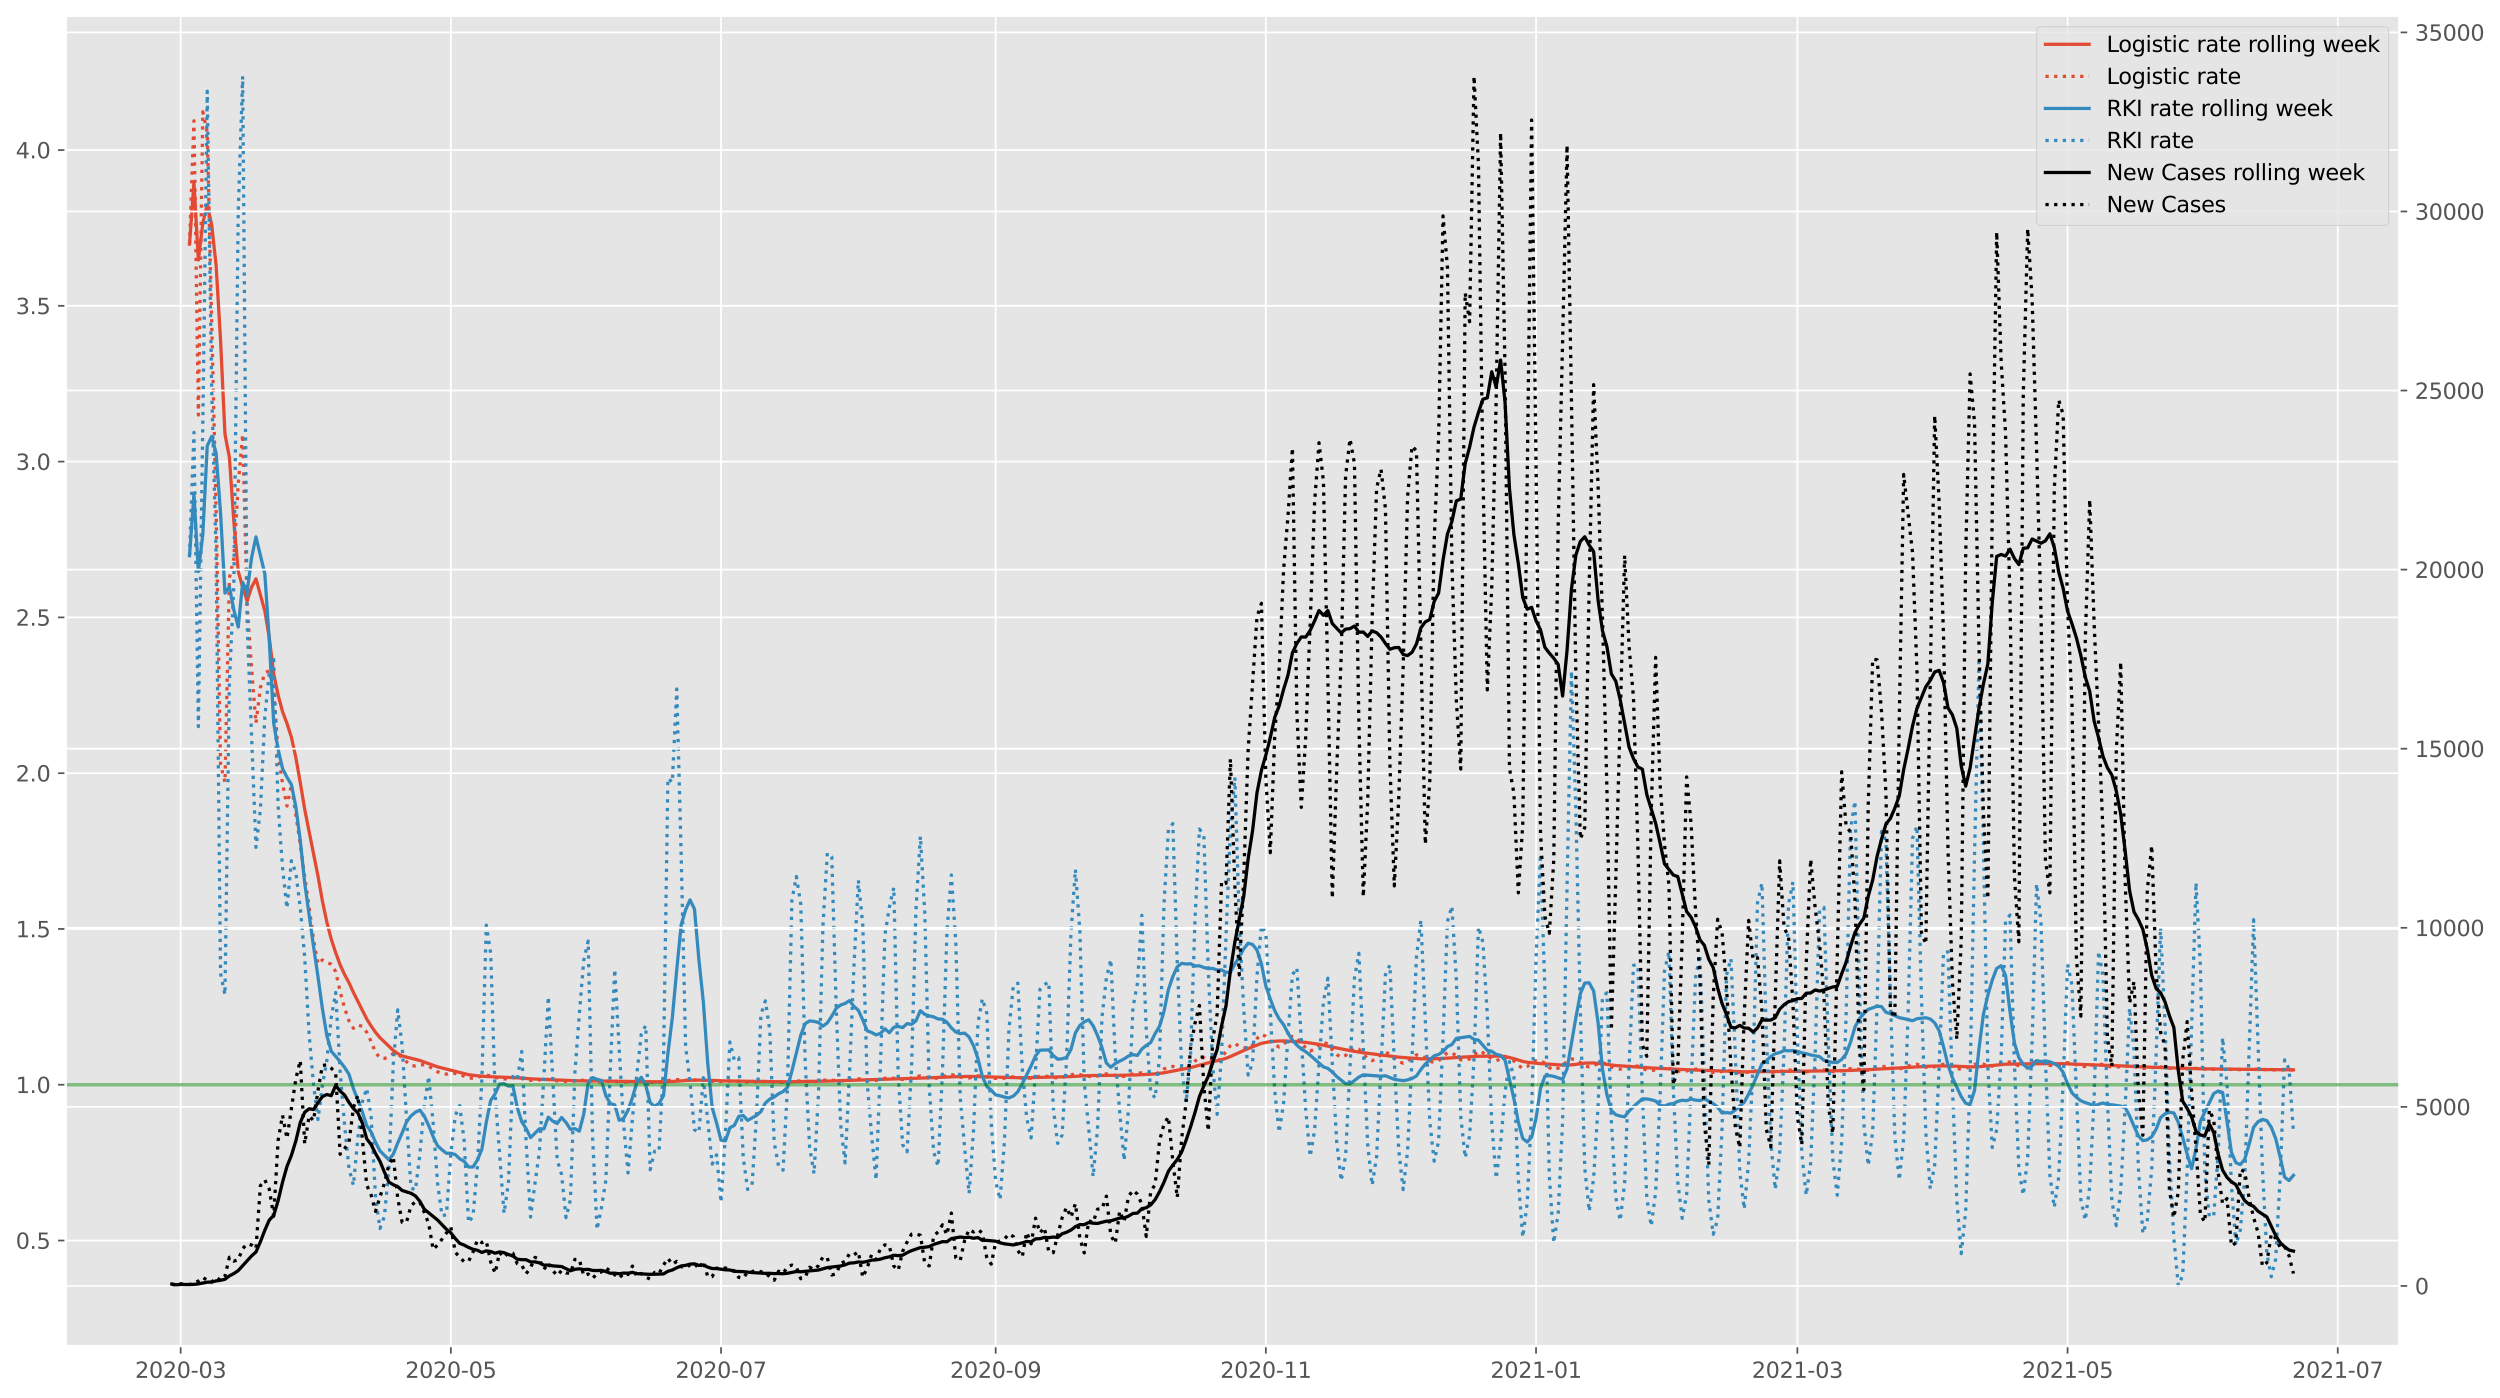 <?xml version="1.0" encoding="utf-8" standalone="no"?>
<!DOCTYPE svg PUBLIC "-//W3C//DTD SVG 1.1//EN"
  "http://www.w3.org/Graphics/SVG/1.1/DTD/svg11.dtd">
<svg height="640.398pt" version="1.1" viewBox="0 0 1145.086 640.398" width="1145.086pt" xmlns="http://www.w3.org/2000/svg" xmlns:xlink="http://www.w3.org/1999/xlink">
 <defs>
  <style type="text/css">*{stroke-linecap:butt;stroke-linejoin:round;}</style>
 </defs>
 <g id="figure_1">
  <g id="patch_1">
   <path d="M 0 640.398 
L 1145.086 640.398 
L 1145.086 0 
L 0 0 
z
" style="fill:#ffffff;"/>
  </g>
  <g id="axes_1">
   <g id="patch_2">
    <path d="M 30.103 616.52 
L 1099.073 616.52 
L 1099.073 7.2 
L 30.103 7.2 
z
" style="fill:#e5e5e5;"/>
   </g>
   <g id="matplotlib.axis_1">
    <g id="xtick_1">
     <g id="line2d_1">
      <path clip-path="url(#pc09a730336)" d="M 82.75 616.52 
L 82.75 7.2 
" style="fill:none;stroke:#ffffff;stroke-linecap:square;stroke-width:0.8;"/>
     </g>
     <g id="line2d_2">
      <defs>
       <path d="M 0 0 
L 0 3.5 
" id="me7629026ce" style="stroke:#555555;stroke-width:0.8;"/>
      </defs>
      <g>
       <use style="fill:#555555;stroke:#555555;stroke-width:0.8;" x="82.75" xlink:href="#me7629026ce" y="616.52"/>
      </g>
     </g>
     <g id="text_1">
      <!-- 2020-03 -->
      <g style="fill:#555555;" transform="translate(61.859 631.118)scale(0.1 -0.1)">
       <defs>
        <path d="M 1228 531 
L 3431 531 
L 3431 0 
L 469 0 
L 469 531 
Q 828 903 1448 1529 
Q 2069 2156 2228 2338 
Q 2531 2678 2651 2914 
Q 2772 3150 2772 3378 
Q 2772 3750 2511 3984 
Q 2250 4219 1831 4219 
Q 1534 4219 1204 4116 
Q 875 4013 500 3803 
L 500 4441 
Q 881 4594 1212 4672 
Q 1544 4750 1819 4750 
Q 2544 4750 2975 4387 
Q 3406 4025 3406 3419 
Q 3406 3131 3298 2873 
Q 3191 2616 2906 2266 
Q 2828 2175 2409 1742 
Q 1991 1309 1228 531 
z
" id="DejaVuSans-32" transform="scale(0.016)"/>
        <path d="M 2034 4250 
Q 1547 4250 1301 3770 
Q 1056 3291 1056 2328 
Q 1056 1369 1301 889 
Q 1547 409 2034 409 
Q 2525 409 2770 889 
Q 3016 1369 3016 2328 
Q 3016 3291 2770 3770 
Q 2525 4250 2034 4250 
z
M 2034 4750 
Q 2819 4750 3233 4129 
Q 3647 3509 3647 2328 
Q 3647 1150 3233 529 
Q 2819 -91 2034 -91 
Q 1250 -91 836 529 
Q 422 1150 422 2328 
Q 422 3509 836 4129 
Q 1250 4750 2034 4750 
z
" id="DejaVuSans-30" transform="scale(0.016)"/>
        <path d="M 313 2009 
L 1997 2009 
L 1997 1497 
L 313 1497 
L 313 2009 
z
" id="DejaVuSans-2d" transform="scale(0.016)"/>
        <path d="M 2597 2516 
Q 3050 2419 3304 2112 
Q 3559 1806 3559 1356 
Q 3559 666 3084 287 
Q 2609 -91 1734 -91 
Q 1441 -91 1130 -33 
Q 819 25 488 141 
L 488 750 
Q 750 597 1062 519 
Q 1375 441 1716 441 
Q 2309 441 2620 675 
Q 2931 909 2931 1356 
Q 2931 1769 2642 2001 
Q 2353 2234 1838 2234 
L 1294 2234 
L 1294 2753 
L 1863 2753 
Q 2328 2753 2575 2939 
Q 2822 3125 2822 3475 
Q 2822 3834 2567 4026 
Q 2313 4219 1838 4219 
Q 1578 4219 1281 4162 
Q 984 4106 628 3988 
L 628 4550 
Q 988 4650 1302 4700 
Q 1616 4750 1894 4750 
Q 2613 4750 3031 4423 
Q 3450 4097 3450 3541 
Q 3450 3153 3228 2886 
Q 3006 2619 2597 2516 
z
" id="DejaVuSans-33" transform="scale(0.016)"/>
       </defs>
       <use xlink:href="#DejaVuSans-32"/>
       <use x="63.623" xlink:href="#DejaVuSans-30"/>
       <use x="127.246" xlink:href="#DejaVuSans-32"/>
       <use x="190.869" xlink:href="#DejaVuSans-30"/>
       <use x="254.492" xlink:href="#DejaVuSans-2d"/>
       <use x="290.576" xlink:href="#DejaVuSans-30"/>
       <use x="354.199" xlink:href="#DejaVuSans-33"/>
      </g>
     </g>
    </g>
    <g id="xtick_2">
     <g id="line2d_3">
      <path clip-path="url(#pc09a730336)" d="M 206.507 616.52 
L 206.507 7.2 
" style="fill:none;stroke:#ffffff;stroke-linecap:square;stroke-width:0.8;"/>
     </g>
     <g id="line2d_4">
      <g>
       <use style="fill:#555555;stroke:#555555;stroke-width:0.8;" x="206.507" xlink:href="#me7629026ce" y="616.52"/>
      </g>
     </g>
     <g id="text_2">
      <!-- 2020-05 -->
      <g style="fill:#555555;" transform="translate(185.615 631.118)scale(0.1 -0.1)">
       <defs>
        <path d="M 691 4666 
L 3169 4666 
L 3169 4134 
L 1269 4134 
L 1269 2991 
Q 1406 3038 1543 3061 
Q 1681 3084 1819 3084 
Q 2600 3084 3056 2656 
Q 3513 2228 3513 1497 
Q 3513 744 3044 326 
Q 2575 -91 1722 -91 
Q 1428 -91 1123 -41 
Q 819 9 494 109 
L 494 744 
Q 775 591 1075 516 
Q 1375 441 1709 441 
Q 2250 441 2565 725 
Q 2881 1009 2881 1497 
Q 2881 1984 2565 2268 
Q 2250 2553 1709 2553 
Q 1456 2553 1204 2497 
Q 953 2441 691 2322 
L 691 4666 
z
" id="DejaVuSans-35" transform="scale(0.016)"/>
       </defs>
       <use xlink:href="#DejaVuSans-32"/>
       <use x="63.623" xlink:href="#DejaVuSans-30"/>
       <use x="127.246" xlink:href="#DejaVuSans-32"/>
       <use x="190.869" xlink:href="#DejaVuSans-30"/>
       <use x="254.492" xlink:href="#DejaVuSans-2d"/>
       <use x="290.576" xlink:href="#DejaVuSans-30"/>
       <use x="354.199" xlink:href="#DejaVuSans-35"/>
      </g>
     </g>
    </g>
    <g id="xtick_3">
     <g id="line2d_5">
      <path clip-path="url(#pc09a730336)" d="M 330.263 616.52 
L 330.263 7.2 
" style="fill:none;stroke:#ffffff;stroke-linecap:square;stroke-width:0.8;"/>
     </g>
     <g id="line2d_6">
      <g>
       <use style="fill:#555555;stroke:#555555;stroke-width:0.8;" x="330.263" xlink:href="#me7629026ce" y="616.52"/>
      </g>
     </g>
     <g id="text_3">
      <!-- 2020-07 -->
      <g style="fill:#555555;" transform="translate(309.371 631.118)scale(0.1 -0.1)">
       <defs>
        <path d="M 525 4666 
L 3525 4666 
L 3525 4397 
L 1831 0 
L 1172 0 
L 2766 4134 
L 525 4134 
L 525 4666 
z
" id="DejaVuSans-37" transform="scale(0.016)"/>
       </defs>
       <use xlink:href="#DejaVuSans-32"/>
       <use x="63.623" xlink:href="#DejaVuSans-30"/>
       <use x="127.246" xlink:href="#DejaVuSans-32"/>
       <use x="190.869" xlink:href="#DejaVuSans-30"/>
       <use x="254.492" xlink:href="#DejaVuSans-2d"/>
       <use x="290.576" xlink:href="#DejaVuSans-30"/>
       <use x="354.199" xlink:href="#DejaVuSans-37"/>
      </g>
     </g>
    </g>
    <g id="xtick_4">
     <g id="line2d_7">
      <path clip-path="url(#pc09a730336)" d="M 456.048 616.52 
L 456.048 7.2 
" style="fill:none;stroke:#ffffff;stroke-linecap:square;stroke-width:0.8;"/>
     </g>
     <g id="line2d_8">
      <g>
       <use style="fill:#555555;stroke:#555555;stroke-width:0.8;" x="456.048" xlink:href="#me7629026ce" y="616.52"/>
      </g>
     </g>
     <g id="text_4">
      <!-- 2020-09 -->
      <g style="fill:#555555;" transform="translate(435.156 631.118)scale(0.1 -0.1)">
       <defs>
        <path d="M 703 97 
L 703 672 
Q 941 559 1184 500 
Q 1428 441 1663 441 
Q 2288 441 2617 861 
Q 2947 1281 2994 2138 
Q 2813 1869 2534 1725 
Q 2256 1581 1919 1581 
Q 1219 1581 811 2004 
Q 403 2428 403 3163 
Q 403 3881 828 4315 
Q 1253 4750 1959 4750 
Q 2769 4750 3195 4129 
Q 3622 3509 3622 2328 
Q 3622 1225 3098 567 
Q 2575 -91 1691 -91 
Q 1453 -91 1209 -44 
Q 966 3 703 97 
z
M 1959 2075 
Q 2384 2075 2632 2365 
Q 2881 2656 2881 3163 
Q 2881 3666 2632 3958 
Q 2384 4250 1959 4250 
Q 1534 4250 1286 3958 
Q 1038 3666 1038 3163 
Q 1038 2656 1286 2365 
Q 1534 2075 1959 2075 
z
" id="DejaVuSans-39" transform="scale(0.016)"/>
       </defs>
       <use xlink:href="#DejaVuSans-32"/>
       <use x="63.623" xlink:href="#DejaVuSans-30"/>
       <use x="127.246" xlink:href="#DejaVuSans-32"/>
       <use x="190.869" xlink:href="#DejaVuSans-30"/>
       <use x="254.492" xlink:href="#DejaVuSans-2d"/>
       <use x="290.576" xlink:href="#DejaVuSans-30"/>
       <use x="354.199" xlink:href="#DejaVuSans-39"/>
      </g>
     </g>
    </g>
    <g id="xtick_5">
     <g id="line2d_9">
      <path clip-path="url(#pc09a730336)" d="M 579.804 616.52 
L 579.804 7.2 
" style="fill:none;stroke:#ffffff;stroke-linecap:square;stroke-width:0.8;"/>
     </g>
     <g id="line2d_10">
      <g>
       <use style="fill:#555555;stroke:#555555;stroke-width:0.8;" x="579.804" xlink:href="#me7629026ce" y="616.52"/>
      </g>
     </g>
     <g id="text_5">
      <!-- 2020-11 -->
      <g style="fill:#555555;" transform="translate(558.913 631.118)scale(0.1 -0.1)">
       <defs>
        <path d="M 794 531 
L 1825 531 
L 1825 4091 
L 703 3866 
L 703 4441 
L 1819 4666 
L 2450 4666 
L 2450 531 
L 3481 531 
L 3481 0 
L 794 0 
L 794 531 
z
" id="DejaVuSans-31" transform="scale(0.016)"/>
       </defs>
       <use xlink:href="#DejaVuSans-32"/>
       <use x="63.623" xlink:href="#DejaVuSans-30"/>
       <use x="127.246" xlink:href="#DejaVuSans-32"/>
       <use x="190.869" xlink:href="#DejaVuSans-30"/>
       <use x="254.492" xlink:href="#DejaVuSans-2d"/>
       <use x="290.576" xlink:href="#DejaVuSans-31"/>
       <use x="354.199" xlink:href="#DejaVuSans-31"/>
      </g>
     </g>
    </g>
    <g id="xtick_6">
     <g id="line2d_11">
      <path clip-path="url(#pc09a730336)" d="M 703.56 616.52 
L 703.56 7.2 
" style="fill:none;stroke:#ffffff;stroke-linecap:square;stroke-width:0.8;"/>
     </g>
     <g id="line2d_12">
      <g>
       <use style="fill:#555555;stroke:#555555;stroke-width:0.8;" x="703.56" xlink:href="#me7629026ce" y="616.52"/>
      </g>
     </g>
     <g id="text_6">
      <!-- 2021-01 -->
      <g style="fill:#555555;" transform="translate(682.669 631.118)scale(0.1 -0.1)">
       <use xlink:href="#DejaVuSans-32"/>
       <use x="63.623" xlink:href="#DejaVuSans-30"/>
       <use x="127.246" xlink:href="#DejaVuSans-32"/>
       <use x="190.869" xlink:href="#DejaVuSans-31"/>
       <use x="254.492" xlink:href="#DejaVuSans-2d"/>
       <use x="290.576" xlink:href="#DejaVuSans-30"/>
       <use x="354.199" xlink:href="#DejaVuSans-31"/>
      </g>
     </g>
    </g>
    <g id="xtick_7">
     <g id="line2d_13">
      <path clip-path="url(#pc09a730336)" d="M 823.259 616.52 
L 823.259 7.2 
" style="fill:none;stroke:#ffffff;stroke-linecap:square;stroke-width:0.8;"/>
     </g>
     <g id="line2d_14">
      <g>
       <use style="fill:#555555;stroke:#555555;stroke-width:0.8;" x="823.259" xlink:href="#me7629026ce" y="616.52"/>
      </g>
     </g>
     <g id="text_7">
      <!-- 2021-03 -->
      <g style="fill:#555555;" transform="translate(802.368 631.118)scale(0.1 -0.1)">
       <use xlink:href="#DejaVuSans-32"/>
       <use x="63.623" xlink:href="#DejaVuSans-30"/>
       <use x="127.246" xlink:href="#DejaVuSans-32"/>
       <use x="190.869" xlink:href="#DejaVuSans-31"/>
       <use x="254.492" xlink:href="#DejaVuSans-2d"/>
       <use x="290.576" xlink:href="#DejaVuSans-30"/>
       <use x="354.199" xlink:href="#DejaVuSans-33"/>
      </g>
     </g>
    </g>
    <g id="xtick_8">
     <g id="line2d_15">
      <path clip-path="url(#pc09a730336)" d="M 947.015 616.52 
L 947.015 7.2 
" style="fill:none;stroke:#ffffff;stroke-linecap:square;stroke-width:0.8;"/>
     </g>
     <g id="line2d_16">
      <g>
       <use style="fill:#555555;stroke:#555555;stroke-width:0.8;" x="947.015" xlink:href="#me7629026ce" y="616.52"/>
      </g>
     </g>
     <g id="text_8">
      <!-- 2021-05 -->
      <g style="fill:#555555;" transform="translate(926.124 631.118)scale(0.1 -0.1)">
       <use xlink:href="#DejaVuSans-32"/>
       <use x="63.623" xlink:href="#DejaVuSans-30"/>
       <use x="127.246" xlink:href="#DejaVuSans-32"/>
       <use x="190.869" xlink:href="#DejaVuSans-31"/>
       <use x="254.492" xlink:href="#DejaVuSans-2d"/>
       <use x="290.576" xlink:href="#DejaVuSans-30"/>
       <use x="354.199" xlink:href="#DejaVuSans-35"/>
      </g>
     </g>
    </g>
    <g id="xtick_9">
     <g id="line2d_17">
      <path clip-path="url(#pc09a730336)" d="M 1070.771 616.52 
L 1070.771 7.2 
" style="fill:none;stroke:#ffffff;stroke-linecap:square;stroke-width:0.8;"/>
     </g>
     <g id="line2d_18">
      <g>
       <use style="fill:#555555;stroke:#555555;stroke-width:0.8;" x="1070.771" xlink:href="#me7629026ce" y="616.52"/>
      </g>
     </g>
     <g id="text_9">
      <!-- 2021-07 -->
      <g style="fill:#555555;" transform="translate(1049.88 631.118)scale(0.1 -0.1)">
       <use xlink:href="#DejaVuSans-32"/>
       <use x="63.623" xlink:href="#DejaVuSans-30"/>
       <use x="127.246" xlink:href="#DejaVuSans-32"/>
       <use x="190.869" xlink:href="#DejaVuSans-31"/>
       <use x="254.492" xlink:href="#DejaVuSans-2d"/>
       <use x="290.576" xlink:href="#DejaVuSans-30"/>
       <use x="354.199" xlink:href="#DejaVuSans-37"/>
      </g>
     </g>
    </g>
   </g>
   <g id="matplotlib.axis_2">
    <g id="ytick_1">
     <g id="line2d_19">
      <path clip-path="url(#pc09a730336)" d="M 30.103 568.207 
L 1099.073 568.207 
" style="fill:none;stroke:#ffffff;stroke-linecap:square;stroke-width:0.8;"/>
     </g>
     <g id="line2d_20">
      <defs>
       <path d="M 0 0 
L -3.5 0 
" id="m5276bbabee" style="stroke:#555555;stroke-width:0.8;"/>
      </defs>
      <g>
       <use style="fill:#555555;stroke:#555555;stroke-width:0.8;" x="30.103" xlink:href="#m5276bbabee" y="568.207"/>
      </g>
     </g>
     <g id="text_10">
      <!-- 0.5 -->
      <g style="fill:#555555;" transform="translate(7.2 572.006)scale(0.1 -0.1)">
       <defs>
        <path d="M 684 794 
L 1344 794 
L 1344 0 
L 684 0 
L 684 794 
z
" id="DejaVuSans-2e" transform="scale(0.016)"/>
       </defs>
       <use xlink:href="#DejaVuSans-30"/>
       <use x="63.623" xlink:href="#DejaVuSans-2e"/>
       <use x="95.41" xlink:href="#DejaVuSans-35"/>
      </g>
     </g>
    </g>
    <g id="ytick_2">
     <g id="line2d_21">
      <path clip-path="url(#pc09a730336)" d="M 30.103 496.852 
L 1099.073 496.852 
" style="fill:none;stroke:#ffffff;stroke-linecap:square;stroke-width:0.8;"/>
     </g>
     <g id="line2d_22">
      <g>
       <use style="fill:#555555;stroke:#555555;stroke-width:0.8;" x="30.103" xlink:href="#m5276bbabee" y="496.852"/>
      </g>
     </g>
     <g id="text_11">
      <!-- 1.0 -->
      <g style="fill:#555555;" transform="translate(7.2 500.652)scale(0.1 -0.1)">
       <use xlink:href="#DejaVuSans-31"/>
       <use x="63.623" xlink:href="#DejaVuSans-2e"/>
       <use x="95.41" xlink:href="#DejaVuSans-30"/>
      </g>
     </g>
    </g>
    <g id="ytick_3">
     <g id="line2d_23">
      <path clip-path="url(#pc09a730336)" d="M 30.103 425.498 
L 1099.073 425.498 
" style="fill:none;stroke:#ffffff;stroke-linecap:square;stroke-width:0.8;"/>
     </g>
     <g id="line2d_24">
      <g>
       <use style="fill:#555555;stroke:#555555;stroke-width:0.8;" x="30.103" xlink:href="#m5276bbabee" y="425.498"/>
      </g>
     </g>
     <g id="text_12">
      <!-- 1.5 -->
      <g style="fill:#555555;" transform="translate(7.2 429.297)scale(0.1 -0.1)">
       <use xlink:href="#DejaVuSans-31"/>
       <use x="63.623" xlink:href="#DejaVuSans-2e"/>
       <use x="95.41" xlink:href="#DejaVuSans-35"/>
      </g>
     </g>
    </g>
    <g id="ytick_4">
     <g id="line2d_25">
      <path clip-path="url(#pc09a730336)" d="M 30.103 354.143 
L 1099.073 354.143 
" style="fill:none;stroke:#ffffff;stroke-linecap:square;stroke-width:0.8;"/>
     </g>
     <g id="line2d_26">
      <g>
       <use style="fill:#555555;stroke:#555555;stroke-width:0.8;" x="30.103" xlink:href="#m5276bbabee" y="354.143"/>
      </g>
     </g>
     <g id="text_13">
      <!-- 2.0 -->
      <g style="fill:#555555;" transform="translate(7.2 357.943)scale(0.1 -0.1)">
       <use xlink:href="#DejaVuSans-32"/>
       <use x="63.623" xlink:href="#DejaVuSans-2e"/>
       <use x="95.41" xlink:href="#DejaVuSans-30"/>
      </g>
     </g>
    </g>
    <g id="ytick_5">
     <g id="line2d_27">
      <path clip-path="url(#pc09a730336)" d="M 30.103 282.789 
L 1099.073 282.789 
" style="fill:none;stroke:#ffffff;stroke-linecap:square;stroke-width:0.8;"/>
     </g>
     <g id="line2d_28">
      <g>
       <use style="fill:#555555;stroke:#555555;stroke-width:0.8;" x="30.103" xlink:href="#m5276bbabee" y="282.789"/>
      </g>
     </g>
     <g id="text_14">
      <!-- 2.5 -->
      <g style="fill:#555555;" transform="translate(7.2 286.588)scale(0.1 -0.1)">
       <use xlink:href="#DejaVuSans-32"/>
       <use x="63.623" xlink:href="#DejaVuSans-2e"/>
       <use x="95.41" xlink:href="#DejaVuSans-35"/>
      </g>
     </g>
    </g>
    <g id="ytick_6">
     <g id="line2d_29">
      <path clip-path="url(#pc09a730336)" d="M 30.103 211.434 
L 1099.073 211.434 
" style="fill:none;stroke:#ffffff;stroke-linecap:square;stroke-width:0.8;"/>
     </g>
     <g id="line2d_30">
      <g>
       <use style="fill:#555555;stroke:#555555;stroke-width:0.8;" x="30.103" xlink:href="#m5276bbabee" y="211.434"/>
      </g>
     </g>
     <g id="text_15">
      <!-- 3.0 -->
      <g style="fill:#555555;" transform="translate(7.2 215.233)scale(0.1 -0.1)">
       <use xlink:href="#DejaVuSans-33"/>
       <use x="63.623" xlink:href="#DejaVuSans-2e"/>
       <use x="95.41" xlink:href="#DejaVuSans-30"/>
      </g>
     </g>
    </g>
    <g id="ytick_7">
     <g id="line2d_31">
      <path clip-path="url(#pc09a730336)" d="M 30.103 140.08 
L 1099.073 140.08 
" style="fill:none;stroke:#ffffff;stroke-linecap:square;stroke-width:0.8;"/>
     </g>
     <g id="line2d_32">
      <g>
       <use style="fill:#555555;stroke:#555555;stroke-width:0.8;" x="30.103" xlink:href="#m5276bbabee" y="140.08"/>
      </g>
     </g>
     <g id="text_16">
      <!-- 3.5 -->
      <g style="fill:#555555;" transform="translate(7.2 143.879)scale(0.1 -0.1)">
       <use xlink:href="#DejaVuSans-33"/>
       <use x="63.623" xlink:href="#DejaVuSans-2e"/>
       <use x="95.41" xlink:href="#DejaVuSans-35"/>
      </g>
     </g>
    </g>
    <g id="ytick_8">
     <g id="line2d_33">
      <path clip-path="url(#pc09a730336)" d="M 30.103 68.725 
L 1099.073 68.725 
" style="fill:none;stroke:#ffffff;stroke-linecap:square;stroke-width:0.8;"/>
     </g>
     <g id="line2d_34">
      <g>
       <use style="fill:#555555;stroke:#555555;stroke-width:0.8;" x="30.103" xlink:href="#m5276bbabee" y="68.725"/>
      </g>
     </g>
     <g id="text_17">
      <!-- 4.0 -->
      <g style="fill:#555555;" transform="translate(7.2 72.524)scale(0.1 -0.1)">
       <defs>
        <path d="M 2419 4116 
L 825 1625 
L 2419 1625 
L 2419 4116 
z
M 2253 4666 
L 3047 4666 
L 3047 1625 
L 3713 1625 
L 3713 1100 
L 3047 1100 
L 3047 0 
L 2419 0 
L 2419 1100 
L 313 1100 
L 313 1709 
L 2253 4666 
z
" id="DejaVuSans-34" transform="scale(0.016)"/>
       </defs>
       <use xlink:href="#DejaVuSans-34"/>
       <use x="63.623" xlink:href="#DejaVuSans-2e"/>
       <use x="95.41" xlink:href="#DejaVuSans-30"/>
      </g>
     </g>
    </g>
   </g>
   <g id="line2d_35">
    <path clip-path="url(#pc09a730336)" d="M 86.808 111.806 
L 88.837 83.575 
L 90.865 119.077 
L 92.894 102.115 
L 94.923 93.834 
L 96.952 102.902 
L 98.981 121.515 
L 101.009 155.56 
L 103.038 198.834 
L 105.067 209.5 
L 107.096 238.739 
L 109.125 261.731 
L 111.153 268.972 
L 113.182 275.284 
L 115.211 268.983 
L 117.24 265.124 
L 121.297 279.786 
L 123.326 292.009 
L 125.355 308.665 
L 127.384 318.372 
L 129.412 325.932 
L 131.441 331.354 
L 133.47 337.698 
L 135.499 346.989 
L 137.528 358.347 
L 139.556 370.665 
L 145.643 401.23 
L 147.672 412.692 
L 149.7 422.354 
L 151.729 430.2 
L 153.758 436.386 
L 155.787 441.924 
L 157.816 446.381 
L 159.844 450.109 
L 161.873 454.575 
L 167.959 466.687 
L 169.988 469.956 
L 172.017 472.87 
L 174.046 475.294 
L 180.132 481.122 
L 182.161 482.559 
L 184.19 483.592 
L 186.219 484.2 
L 192.305 485.723 
L 200.42 488.658 
L 214.622 492.247 
L 218.679 492.751 
L 222.737 493.08 
L 236.938 493.671 
L 243.025 494.137 
L 251.14 494.507 
L 263.313 495.003 
L 267.37 495.081 
L 271.428 495.08 
L 293.745 495.435 
L 303.888 495.514 
L 309.975 495.229 
L 316.061 494.812 
L 320.119 494.723 
L 324.176 494.786 
L 332.292 495.112 
L 360.695 495.508 
L 378.954 495.173 
L 421.558 493.809 
L 437.789 493.176 
L 443.875 493.035 
L 451.99 493.231 
L 468.221 493.671 
L 490.537 493.131 
L 496.624 492.754 
L 500.681 492.618 
L 512.854 492.523 
L 520.969 492.342 
L 529.084 491.887 
L 533.142 491.372 
L 541.257 489.801 
L 545.315 489.023 
L 549.372 487.914 
L 553.43 486.837 
L 559.516 485.355 
L 561.545 484.734 
L 563.574 483.931 
L 569.66 481.167 
L 573.718 479.483 
L 577.775 477.896 
L 581.833 477.078 
L 585.89 476.807 
L 587.919 476.763 
L 594.006 477.096 
L 598.063 477.44 
L 604.15 478.349 
L 614.294 480.407 
L 620.38 481.57 
L 624.437 482.202 
L 640.668 484.213 
L 650.812 484.978 
L 658.927 484.894 
L 665.013 484.537 
L 669.071 484.255 
L 677.186 483.798 
L 687.33 483.737 
L 689.359 483.885 
L 693.416 484.908 
L 697.474 486.163 
L 699.503 486.542 
L 703.56 487.029 
L 715.733 487.832 
L 717.762 487.872 
L 721.819 487.535 
L 725.877 486.945 
L 729.935 486.874 
L 733.992 487.299 
L 740.079 488.039 
L 756.309 489.155 
L 772.539 489.962 
L 798.913 490.908 
L 815.144 490.773 
L 837.461 490.498 
L 845.576 490.375 
L 857.748 489.833 
L 884.123 488.341 
L 890.209 488.21 
L 896.295 488.376 
L 902.382 488.66 
L 906.439 488.575 
L 912.526 488.035 
L 918.612 487.439 
L 922.67 487.346 
L 932.814 487.223 
L 944.986 487.217 
L 961.217 487.848 
L 969.332 488.107 
L 975.418 488.376 
L 981.505 488.7 
L 1001.793 489.359 
L 1007.879 489.551 
L 1050.484 490.027 
L 1050.484 490.027 
" style="fill:none;stroke:#e24a33;stroke-linecap:square;stroke-width:1.5;"/>
   </g>
   <g id="line2d_36">
    <path clip-path="url(#pc09a730336)" d="M 86.808 111.806 
L 88.837 55.344 
L 90.865 190.082 
L 92.894 51.227 
L 94.923 60.71 
L 98.981 233.192 
L 101.009 350.119 
L 103.038 358.267 
L 105.067 264.742 
L 107.096 255.899 
L 109.125 221.656 
L 111.153 198.932 
L 113.182 277.371 
L 115.211 306.017 
L 117.24 331.249 
L 119.268 315.075 
L 121.297 308.204 
L 123.326 307.212 
L 125.355 315.53 
L 127.384 345.318 
L 129.412 358.939 
L 131.441 369.201 
L 133.47 359.481 
L 137.528 386.714 
L 139.556 401.758 
L 141.585 415.431 
L 143.614 430.469 
L 145.643 441.515 
L 147.672 439.712 
L 149.7 440.877 
L 151.729 441.64 
L 153.758 445.06 
L 155.787 454.192 
L 157.816 461.671 
L 159.844 467.608 
L 161.873 470.978 
L 163.902 469.492 
L 165.931 470.103 
L 167.959 472.763 
L 169.988 477.075 
L 172.017 482.068 
L 174.046 484.576 
L 176.075 484.8 
L 178.103 484.058 
L 180.132 482.516 
L 182.161 482.817 
L 184.19 484.312 
L 186.219 486.323 
L 188.247 488.016 
L 190.276 488.271 
L 192.305 487.804 
L 194.334 487.641 
L 196.363 488.266 
L 198.391 489.684 
L 200.42 490.924 
L 202.449 491.702 
L 204.478 491.995 
L 206.507 491.45 
L 208.535 491.668 
L 210.564 492.17 
L 212.593 492.928 
L 214.622 493.813 
L 216.65 493.825 
L 222.737 492.47 
L 224.766 492.735 
L 226.794 493.562 
L 228.823 493.818 
L 230.852 494.222 
L 232.881 494.004 
L 234.91 493.539 
L 238.967 494.008 
L 240.996 494.512 
L 243.025 494.853 
L 251.14 494.393 
L 255.197 495.076 
L 257.226 495.101 
L 259.255 495.328 
L 261.284 495.393 
L 263.313 495.031 
L 265.341 494.789 
L 269.399 494.871 
L 273.457 495.613 
L 277.514 495.393 
L 279.543 495.241 
L 283.601 495.419 
L 287.658 495.615 
L 289.687 495.418 
L 293.745 495.387 
L 295.773 495.444 
L 297.802 495.727 
L 303.888 495.383 
L 305.917 494.939 
L 309.975 494.511 
L 312.004 494.549 
L 314.032 494.759 
L 322.148 494.737 
L 326.205 495.268 
L 328.234 495.255 
L 330.263 495.422 
L 334.32 495.105 
L 338.378 495.333 
L 340.407 495.544 
L 344.464 495.606 
L 348.522 495.331 
L 352.579 495.451 
L 354.608 495.658 
L 358.666 495.667 
L 364.752 495.075 
L 372.867 495.491 
L 374.896 495.231 
L 376.925 494.83 
L 378.954 494.65 
L 387.069 495.128 
L 391.126 494.345 
L 393.155 494.127 
L 397.213 494.72 
L 399.242 494.72 
L 401.27 494.872 
L 403.299 494.324 
L 405.328 493.893 
L 407.357 493.737 
L 409.386 493.872 
L 411.414 494.293 
L 413.443 494.423 
L 415.472 494.363 
L 419.53 493.109 
L 421.558 492.826 
L 423.587 493.239 
L 425.616 493.834 
L 429.674 493.84 
L 431.702 493.151 
L 433.731 492.604 
L 435.76 492.215 
L 437.789 492.701 
L 439.817 493.351 
L 441.846 493.461 
L 443.875 493.767 
L 447.933 492.807 
L 449.961 492.702 
L 454.019 493.763 
L 458.077 494.135 
L 460.105 493.829 
L 462.134 493.335 
L 464.163 493.254 
L 466.192 493.425 
L 468.221 493.728 
L 470.249 493.715 
L 472.278 493.844 
L 474.307 493.333 
L 476.336 492.958 
L 478.365 492.902 
L 480.393 493.045 
L 482.422 493.609 
L 484.451 493.666 
L 486.48 493.53 
L 488.508 492.849 
L 492.566 491.845 
L 494.595 492.178 
L 496.624 492.896 
L 498.652 492.968 
L 500.681 493.274 
L 502.71 492.865 
L 504.739 492.226 
L 506.768 491.89 
L 508.796 492.103 
L 510.825 492.623 
L 512.854 492.681 
L 514.883 493.07 
L 516.912 492.531 
L 518.94 491.799 
L 522.998 491.378 
L 525.027 491.969 
L 527.055 492.02 
L 529.084 491.925 
L 531.113 491.099 
L 533.142 489.622 
L 535.171 488.688 
L 537.199 488.446 
L 539.228 489.279 
L 541.257 489.551 
L 543.286 489.457 
L 545.315 488.119 
L 547.343 486.023 
L 549.372 484.524 
L 551.401 484.498 
L 553.43 485.69 
L 557.487 486.393 
L 559.516 484.266 
L 561.545 481.678 
L 563.574 478.901 
L 565.603 477.874 
L 567.631 479.334 
L 571.689 480.182 
L 573.718 478.691 
L 575.746 475.721 
L 577.775 473.753 
L 579.804 474.684 
L 581.833 476.798 
L 583.862 478.44 
L 585.89 479.559 
L 587.919 478.386 
L 589.948 476.249 
L 591.977 474.673 
L 594.006 475.568 
L 596.034 477.811 
L 598.063 479.837 
L 600.092 481.479 
L 602.121 480.503 
L 604.15 478.576 
L 606.178 477.417 
L 608.207 478.172 
L 610.236 480.859 
L 612.265 483.039 
L 614.294 484.28 
L 616.322 483.443 
L 618.351 481.251 
L 620.38 479.945 
L 622.409 480.553 
L 624.437 482.902 
L 626.466 484.864 
L 628.495 485.786 
L 630.524 484.879 
L 632.553 483.1 
L 634.581 481.984 
L 636.61 482.814 
L 638.639 484.701 
L 640.668 486.231 
L 642.697 487.006 
L 644.725 486.046 
L 646.754 484.411 
L 648.783 483.184 
L 650.812 483.269 
L 654.869 486.132 
L 656.898 486.583 
L 658.927 485.931 
L 660.956 483.819 
L 662.984 482.151 
L 665.013 482.398 
L 667.042 483.453 
L 669.071 485.447 
L 671.1 485.672 
L 673.128 485.017 
L 677.186 481.424 
L 679.215 482.161 
L 681.244 483.423 
L 683.272 485.078 
L 685.301 485.873 
L 689.359 484.217 
L 691.388 484.797 
L 693.416 485.946 
L 695.445 488.035 
L 697.474 489.247 
L 699.503 488.531 
L 701.532 486.847 
L 703.56 485.796 
L 705.589 485.852 
L 707.618 486.988 
L 709.647 489.023 
L 711.675 489.986 
L 713.704 489.264 
L 715.733 487.913 
L 717.762 486.076 
L 719.791 485.035 
L 721.819 485.447 
L 723.848 486.647 
L 725.877 488.231 
L 727.906 488.656 
L 729.935 488.024 
L 731.963 487.265 
L 733.992 486.826 
L 736.021 487.293 
L 738.05 488.688 
L 740.079 489.523 
L 742.107 489.724 
L 744.136 489.241 
L 746.165 488.453 
L 748.194 488.088 
L 750.223 488.368 
L 752.251 489.36 
L 754.28 490.176 
L 756.309 490.396 
L 758.338 490.016 
L 762.395 489.085 
L 764.424 489.225 
L 766.453 490.048 
L 768.482 490.584 
L 770.51 490.753 
L 772.539 490.539 
L 774.568 490.039 
L 776.597 489.74 
L 778.626 489.809 
L 782.683 491.075 
L 784.712 491.223 
L 786.741 491.107 
L 790.798 490.419 
L 792.827 490.541 
L 796.885 491.293 
L 798.913 491.335 
L 805 490.408 
L 807.029 490.393 
L 811.086 491.083 
L 813.115 491.146 
L 817.173 490.509 
L 819.201 490.134 
L 821.23 490.135 
L 825.288 490.94 
L 827.317 490.975 
L 831.374 490.349 
L 833.403 489.997 
L 835.432 490.046 
L 839.489 490.835 
L 841.518 490.849 
L 845.576 489.98 
L 847.604 489.466 
L 849.633 489.361 
L 853.691 490.244 
L 855.72 490.185 
L 857.748 489.777 
L 861.806 488.503 
L 863.835 488.479 
L 867.892 489.609 
L 869.921 489.607 
L 871.95 489.083 
L 876.008 487.54 
L 878.036 487.459 
L 882.094 488.835 
L 884.123 489.009 
L 886.152 488.602 
L 888.18 487.934 
L 890.209 487.459 
L 892.238 487.718 
L 896.295 489.349 
L 898.324 489.781 
L 900.353 489.331 
L 904.411 487.507 
L 906.439 487.071 
L 908.468 487.438 
L 910.497 488.187 
L 912.526 488.292 
L 918.612 486.365 
L 920.641 486.486 
L 924.699 488.168 
L 926.727 488.094 
L 928.756 487.569 
L 932.814 486.093 
L 934.842 486.38 
L 938.9 487.983 
L 940.929 488.015 
L 942.958 487.715 
L 944.986 487.12 
L 947.015 486.739 
L 949.044 487 
L 953.102 488.448 
L 955.13 488.466 
L 957.159 488.188 
L 961.217 487.377 
L 963.246 487.602 
L 965.274 488.252 
L 967.303 488.781 
L 969.332 488.793 
L 973.39 488.361 
L 975.418 488.275 
L 977.447 488.537 
L 979.476 489.038 
L 981.505 489.332 
L 989.62 488.721 
L 991.649 488.891 
L 993.677 489.287 
L 997.735 489.747 
L 999.764 489.752 
L 1003.821 489.393 
L 1005.85 489.337 
L 1011.937 489.749 
L 1018.023 489.631 
L 1024.109 489.945 
L 1032.224 489.775 
L 1042.368 490.04 
L 1048.455 490.019 
L 1050.484 490.058 
L 1050.484 490.058 
" style="fill:none;stroke:#e24a33;stroke-dasharray:1.5,2.475;stroke-dashoffset:0;stroke-width:1.5;"/>
   </g>
   <g id="line2d_37">
    <path clip-path="url(#pc09a730336)" d="M 86.808 254.516 
L 88.837 226.286 
L 90.865 261.788 
L 92.894 244.826 
L 94.923 204.217 
L 96.952 199.894 
L 98.981 207.517 
L 101.009 234.849 
L 103.038 271.647 
L 105.067 268.74 
L 107.096 279.349 
L 109.125 287.202 
L 111.153 266.718 
L 113.182 271.278 
L 115.211 255.549 
L 117.24 245.904 
L 121.297 262.824 
L 123.326 293.032 
L 125.355 331.202 
L 127.384 343.203 
L 129.412 352.019 
L 131.441 356.001 
L 133.47 359.355 
L 135.499 369.558 
L 137.528 384.912 
L 139.556 404.383 
L 143.614 433.519 
L 145.643 447.347 
L 147.672 462.022 
L 149.7 474.318 
L 151.729 481.51 
L 155.787 486.249 
L 157.816 488.869 
L 159.844 492.072 
L 161.873 498.636 
L 163.902 503.695 
L 165.931 509.244 
L 167.959 515.515 
L 169.988 518.454 
L 172.017 523.218 
L 174.046 527.147 
L 178.103 531.192 
L 180.132 528.695 
L 182.161 523.56 
L 184.19 518.932 
L 186.219 513.794 
L 188.247 511.135 
L 190.276 509.426 
L 192.305 508.483 
L 194.334 511.204 
L 196.363 515.548 
L 198.391 520.613 
L 200.42 524.828 
L 202.449 526.654 
L 204.478 528.262 
L 206.507 528.213 
L 208.535 528.858 
L 210.564 530.78 
L 212.593 531.935 
L 214.622 534.505 
L 216.65 534.523 
L 218.679 531.312 
L 220.708 526.452 
L 222.737 513.996 
L 224.766 504.048 
L 226.794 501.015 
L 228.823 496.525 
L 230.852 496.344 
L 232.881 497.478 
L 234.91 497.28 
L 236.938 507.368 
L 238.967 513.776 
L 240.996 516.946 
L 243.025 521.072 
L 247.082 517.02 
L 249.111 517.092 
L 251.14 511.682 
L 253.169 513.502 
L 255.197 514.627 
L 257.226 511.847 
L 259.255 514.115 
L 261.284 517.268 
L 263.313 516.956 
L 265.341 518.12 
L 267.37 510.343 
L 269.399 496.02 
L 271.428 493.576 
L 273.457 494.359 
L 275.485 494.893 
L 277.514 501.917 
L 279.543 505.479 
L 281.572 506.059 
L 283.601 513.119 
L 285.629 512.262 
L 287.658 508.554 
L 289.687 502.686 
L 291.716 495.706 
L 293.745 493.427 
L 295.773 497.104 
L 297.802 505.003 
L 299.831 506.776 
L 301.86 505.376 
L 303.888 501.937 
L 305.917 482.623 
L 307.946 466.149 
L 309.975 444.13 
L 312.004 423.568 
L 314.032 416.711 
L 316.061 412.181 
L 318.09 416.385 
L 320.119 439.567 
L 322.148 458.895 
L 324.176 487.117 
L 326.205 507.312 
L 328.234 514.404 
L 330.263 522.261 
L 332.292 522.509 
L 334.32 516.582 
L 336.349 515.442 
L 338.378 511.355 
L 340.407 510.913 
L 342.436 513.182 
L 346.493 510.913 
L 348.522 509.131 
L 350.551 505.246 
L 352.579 503.437 
L 354.608 502.458 
L 356.637 500.966 
L 358.666 499.986 
L 360.695 498.032 
L 362.723 490.52 
L 366.781 474.14 
L 368.81 468.869 
L 370.839 467.607 
L 372.867 467.836 
L 374.896 468.335 
L 376.925 470.033 
L 378.954 468.497 
L 380.983 465.41 
L 383.011 461.829 
L 385.04 460.33 
L 387.069 459.625 
L 389.098 458.295 
L 391.126 460.976 
L 393.155 462.75 
L 395.184 467.208 
L 397.213 472.169 
L 399.242 472.908 
L 401.27 474.022 
L 403.299 473.334 
L 405.328 471.243 
L 407.357 473.011 
L 409.386 470.546 
L 411.414 470.113 
L 413.443 470.694 
L 415.472 468.85 
L 417.501 469.197 
L 419.53 467.583 
L 421.558 462.94 
L 423.587 464.633 
L 425.616 465.301 
L 427.645 465.77 
L 429.674 466.723 
L 431.702 466.831 
L 433.731 468.263 
L 435.76 470.799 
L 437.789 472.714 
L 439.817 473.443 
L 441.846 473.206 
L 443.875 474.985 
L 445.904 478.96 
L 447.933 484.923 
L 449.961 493.014 
L 451.99 497.648 
L 454.019 499.324 
L 456.048 501.495 
L 458.077 501.905 
L 460.105 502.511 
L 462.134 502.898 
L 464.163 502.026 
L 466.192 500.048 
L 468.221 496.424 
L 472.278 488.228 
L 474.307 483.617 
L 476.336 481.014 
L 480.393 480.891 
L 482.422 483.48 
L 484.451 485.142 
L 486.48 484.958 
L 488.508 484.329 
L 490.537 480.643 
L 492.566 473.097 
L 494.595 469.717 
L 496.624 468.07 
L 498.652 467.072 
L 500.681 469.792 
L 502.71 474.303 
L 504.739 479.806 
L 506.768 486.918 
L 508.796 488.822 
L 510.825 487.124 
L 514.883 485.003 
L 516.912 483.685 
L 518.94 483.052 
L 520.969 483.41 
L 522.998 480.524 
L 525.027 478.847 
L 527.055 477.519 
L 529.084 473.439 
L 531.113 470.063 
L 533.142 463.332 
L 535.171 453.257 
L 537.199 447.259 
L 539.228 442.795 
L 541.257 441.253 
L 543.286 441.54 
L 545.315 441.429 
L 547.343 442.424 
L 549.372 442.392 
L 551.401 443.139 
L 553.43 443.68 
L 555.459 443.557 
L 557.487 444.332 
L 559.516 444.254 
L 561.545 445.357 
L 563.574 445.333 
L 565.603 441.561 
L 567.631 438.349 
L 569.66 434.608 
L 571.689 432.037 
L 573.718 432.599 
L 575.746 435.162 
L 577.775 441.503 
L 579.804 451.711 
L 581.833 457.59 
L 583.862 462.923 
L 585.89 466.679 
L 587.919 469.315 
L 589.948 473.239 
L 591.977 476.458 
L 594.006 478.713 
L 596.034 480.467 
L 598.063 481.728 
L 600.092 483.302 
L 606.178 488.673 
L 608.207 489.347 
L 610.236 490.989 
L 612.265 493.102 
L 616.322 496.362 
L 618.351 496.485 
L 622.409 493.338 
L 624.437 492.302 
L 632.553 492.941 
L 634.581 492.724 
L 638.639 494.377 
L 642.697 494.995 
L 644.725 494.614 
L 646.754 493.974 
L 648.783 492.823 
L 650.812 489.887 
L 652.841 487.372 
L 656.898 483.615 
L 658.927 482.98 
L 660.956 481.681 
L 662.984 479.35 
L 665.013 478.438 
L 667.042 475.6 
L 673.128 474.718 
L 675.157 476.067 
L 677.186 476.402 
L 681.244 481.104 
L 683.272 481.532 
L 685.301 482.894 
L 687.33 483.401 
L 689.359 485.604 
L 693.416 503.223 
L 695.445 513.983 
L 697.474 521.46 
L 699.503 523.071 
L 701.532 520.897 
L 703.56 512.186 
L 705.589 498.606 
L 707.618 492.912 
L 709.647 492.668 
L 711.675 493.033 
L 715.733 494.373 
L 717.762 489.585 
L 721.819 466.019 
L 723.848 455.166 
L 725.877 450.275 
L 727.906 450.161 
L 729.935 453.888 
L 731.963 468.334 
L 733.992 489.659 
L 736.021 501.471 
L 738.05 508.674 
L 740.079 510.584 
L 742.107 511.197 
L 744.136 511.521 
L 746.165 508.925 
L 748.194 506.856 
L 752.251 503.324 
L 754.28 503.354 
L 756.309 503.707 
L 758.338 504.308 
L 760.366 506.265 
L 762.395 506.632 
L 764.424 505.753 
L 766.453 505.5 
L 768.482 504.461 
L 770.51 503.951 
L 772.539 504.13 
L 774.568 503.431 
L 776.597 503.894 
L 778.626 504.1 
L 780.654 503.234 
L 782.683 504.441 
L 784.712 505.487 
L 786.741 507.11 
L 788.77 509.8 
L 790.798 509.611 
L 792.827 509.856 
L 794.856 508.406 
L 796.885 506.532 
L 798.913 504.88 
L 800.942 501.085 
L 802.971 496.895 
L 807.029 487.222 
L 809.057 485.842 
L 811.086 483.898 
L 813.115 482.612 
L 815.144 482.115 
L 817.173 481.208 
L 819.201 481.302 
L 821.23 481.224 
L 823.259 481.489 
L 825.288 482.235 
L 827.317 482.614 
L 829.345 483.2 
L 833.403 483.975 
L 835.432 485.639 
L 837.461 486.212 
L 839.489 486.63 
L 841.518 486.629 
L 843.547 485.266 
L 845.576 482.702 
L 847.604 477.392 
L 849.633 470.437 
L 851.662 466.639 
L 853.691 464.265 
L 855.72 462.322 
L 859.777 460.915 
L 861.806 461.062 
L 863.835 463.656 
L 865.864 464.309 
L 869.921 466.111 
L 871.95 466.531 
L 876.008 467.55 
L 878.036 466.597 
L 882.094 466.166 
L 884.123 466.734 
L 886.152 468.498 
L 888.18 472.071 
L 890.209 479.513 
L 892.238 487.747 
L 894.267 493.629 
L 898.324 502.306 
L 900.353 505.324 
L 902.382 505.835 
L 904.411 499.378 
L 906.439 480.395 
L 908.468 464.593 
L 910.497 455.841 
L 912.526 448.894 
L 914.555 443.558 
L 916.583 442.342 
L 918.612 446.748 
L 920.641 463.316 
L 922.67 477.719 
L 924.699 484.397 
L 926.727 487.502 
L 928.756 489.297 
L 930.785 488.221 
L 932.814 485.804 
L 934.842 486.228 
L 936.871 485.941 
L 938.9 486.331 
L 940.929 487.142 
L 942.958 488.447 
L 944.986 491.153 
L 947.015 496.409 
L 949.044 500.578 
L 951.073 502.576 
L 953.102 504.196 
L 955.13 505.033 
L 957.159 505.675 
L 959.188 506.643 
L 961.217 505.803 
L 963.246 505.217 
L 965.274 505.94 
L 967.303 506.022 
L 971.361 506.644 
L 973.39 507.342 
L 975.418 511.065 
L 977.447 515.885 
L 979.476 520.326 
L 981.505 522.457 
L 983.533 522.091 
L 985.562 520.659 
L 987.591 517.204 
L 989.62 511.89 
L 991.649 510.181 
L 993.677 509.455 
L 995.706 509.784 
L 997.735 514.067 
L 999.764 521.036 
L 1001.793 528.655 
L 1003.821 535.258 
L 1005.85 526.02 
L 1007.879 513.56 
L 1013.965 500.89 
L 1015.994 499.741 
L 1018.023 500.374 
L 1020.052 513.587 
L 1022.081 527.864 
L 1024.109 532.533 
L 1026.138 533.401 
L 1028.167 530.977 
L 1030.196 524.042 
L 1032.224 516.331 
L 1034.253 513.768 
L 1036.282 512.702 
L 1038.311 513.316 
L 1040.34 516.367 
L 1042.368 521.611 
L 1044.397 530.015 
L 1046.426 539.183 
L 1048.455 540.719 
L 1050.484 538.338 
L 1050.484 538.338 
" style="fill:none;stroke:#348abd;stroke-linecap:square;stroke-width:1.5;"/>
   </g>
   <g id="line2d_38">
    <path clip-path="url(#pc09a730336)" d="M 86.808 254.516 
L 88.837 198.055 
L 90.865 332.793 
L 92.894 193.941 
L 94.923 41.78 
L 96.952 178.28 
L 98.981 253.254 
L 101.009 445.843 
L 103.038 455.636 
L 105.067 312.445 
L 107.096 268.209 
L 109.125 96.746 
L 111.153 34.896 
L 113.182 285.172 
L 117.24 388.122 
L 119.268 370.766 
L 121.297 328.328 
L 123.326 308.2 
L 125.355 302.09 
L 127.384 369.176 
L 129.412 397.45 
L 131.441 415.995 
L 133.47 394.248 
L 135.499 399.745 
L 137.528 415.678 
L 139.556 438.387 
L 141.585 473.793 
L 143.614 496.787 
L 145.643 512.793 
L 147.672 496.975 
L 149.7 485.815 
L 151.729 466.02 
L 153.758 454.581 
L 155.787 490.77 
L 157.816 515.132 
L 159.844 535.213 
L 161.873 542.922 
L 163.902 521.226 
L 165.931 504.861 
L 167.959 498.48 
L 169.988 511.341 
L 172.017 548.485 
L 174.046 562.714 
L 176.075 557.076 
L 178.103 535.386 
L 180.132 487.382 
L 182.161 462.534 
L 184.19 478.948 
L 186.219 512.517 
L 188.247 544.102 
L 190.276 545.114 
L 192.305 528.785 
L 194.334 506.429 
L 196.363 492.945 
L 198.391 514.4 
L 200.42 542.019 
L 202.449 556.885 
L 204.478 556.369 
L 206.507 528.441 
L 208.535 510.946 
L 210.564 506.397 
L 212.593 522.485 
L 214.622 560.014 
L 216.65 557.01 
L 218.679 533.889 
L 220.708 494.425 
L 222.737 423.75 
L 224.766 436.762 
L 226.794 501.259 
L 230.852 555.749 
L 232.881 541.823 
L 234.91 493.043 
L 236.938 494.361 
L 238.967 481.623 
L 240.996 523.448 
L 243.025 557.455 
L 245.054 541.842 
L 247.082 527.369 
L 249.111 493.543 
L 251.14 456.494 
L 255.197 531.324 
L 257.226 537.991 
L 259.255 557.72 
L 261.284 549.443 
L 263.313 491.358 
L 265.341 464.643 
L 267.37 439.92 
L 269.399 431.063 
L 271.428 520.889 
L 273.457 563.198 
L 275.485 553.181 
L 277.514 540.522 
L 279.543 489.581 
L 281.572 443.975 
L 283.601 480.489 
L 285.629 514.887 
L 287.658 537.243 
L 289.687 512.108 
L 291.716 491.659 
L 293.745 473.629 
L 295.773 469.71 
L 297.802 535.782 
L 299.831 527.302 
L 301.86 527.44 
L 303.888 488.034 
L 305.917 356.465 
L 307.946 358.308 
L 309.975 315.58 
L 312.004 391.849 
L 314.032 479.298 
L 316.061 495.734 
L 318.09 517.464 
L 320.119 518.74 
L 322.148 493.603 
L 326.205 533.209 
L 328.234 528.941 
L 330.263 550.735 
L 332.292 519.199 
L 334.32 477.253 
L 336.349 485.623 
L 338.378 484.527 
L 340.407 530.115 
L 342.436 544.82 
L 344.464 542.842 
L 346.493 511.212 
L 348.522 464.781 
L 350.551 458.422 
L 352.579 471.864 
L 354.608 523.265 
L 356.637 534.375 
L 358.666 535.982 
L 360.695 497.535 
L 362.723 412.194 
L 364.752 401.475 
L 366.781 414.154 
L 368.81 486.365 
L 370.839 525.546 
L 372.867 537.586 
L 374.896 501.022 
L 376.925 424.083 
L 378.954 390.723 
L 380.983 392.546 
L 383.011 461.294 
L 385.04 515.054 
L 387.069 532.652 
L 389.098 491.71 
L 391.126 442.851 
L 393.155 403.145 
L 395.184 423.752 
L 397.213 496.016 
L 399.242 520.229 
L 401.27 540.447 
L 403.299 486.896 
L 405.328 428.215 
L 407.357 415.525 
L 409.386 406.492 
L 411.414 492.986 
L 413.443 524.294 
L 415.472 527.541 
L 417.501 489.328 
L 419.53 416.918 
L 421.558 383.019 
L 423.587 418.347 
L 425.616 497.658 
L 427.645 527.577 
L 429.674 534.212 
L 431.702 490.084 
L 433.731 426.943 
L 435.76 400.771 
L 437.789 431.75 
L 439.817 502.762 
L 441.846 525.919 
L 443.875 546.666 
L 445.904 517.911 
L 447.933 468.679 
L 449.961 457.411 
L 451.99 464.187 
L 454.019 514.494 
L 456.048 541.118 
L 458.077 549.534 
L 460.105 522.151 
L 462.134 471.393 
L 464.163 451.305 
L 466.192 450.34 
L 468.221 489.124 
L 470.249 512.082 
L 472.278 521.201 
L 474.307 489.87 
L 476.336 453.174 
L 478.365 451.011 
L 480.393 449.771 
L 482.422 507.249 
L 484.451 523.715 
L 486.48 519.914 
L 488.508 485.467 
L 490.537 427.371 
L 492.566 398.188 
L 494.595 426.117 
L 496.624 495.72 
L 498.652 516.725 
L 500.681 538.954 
L 502.71 517.047 
L 504.739 465.888 
L 506.768 447.971 
L 508.796 439.447 
L 510.825 483.836 
L 512.854 509.303 
L 514.883 531.531 
L 516.912 507.817 
L 518.94 461.46 
L 520.969 450.479 
L 522.998 419.241 
L 525.027 472.101 
L 527.055 500.002 
L 529.084 502.973 
L 531.113 484.188 
L 533.142 414.342 
L 535.171 379.954 
L 537.199 377.251 
L 539.228 440.852 
L 541.257 489.209 
L 543.286 504.987 
L 545.315 483.405 
L 547.343 421.312 
L 549.372 379.727 
L 551.401 382.48 
L 553.43 444.639 
L 555.459 488.349 
L 557.487 510.411 
L 559.516 482.857 
L 561.545 429.038 
L 563.574 379.554 
L 565.603 356.081 
L 567.631 422.155 
L 569.66 462.163 
L 571.689 492.409 
L 573.718 486.793 
L 575.746 446.982 
L 577.775 423.94 
L 579.804 427.535 
L 583.862 499.491 
L 585.89 518.703 
L 587.919 505.242 
L 589.948 474.452 
L 591.977 446.471 
L 594.006 443.319 
L 598.063 508.319 
L 600.092 529.719 
L 602.121 517.778 
L 604.15 487.358 
L 606.178 458.625 
L 608.207 448.039 
L 610.236 487.085 
L 612.265 523.108 
L 614.294 540.819 
L 616.322 529.499 
L 620.38 448.001 
L 622.409 436.639 
L 626.466 524.421 
L 628.495 542.881 
L 630.524 529.846 
L 634.581 446.484 
L 636.61 442.023 
L 638.639 486.011 
L 640.668 526.742 
L 642.697 544.891 
L 644.725 527.174 
L 646.754 484.49 
L 648.783 438.431 
L 650.812 421.47 
L 654.869 513.48 
L 656.898 531.857 
L 658.927 522.731 
L 660.956 475.396 
L 662.984 422.113 
L 665.013 415.086 
L 667.042 448.541 
L 669.071 511.363 
L 671.1 530.285 
L 673.128 520.239 
L 675.157 484.842 
L 677.186 424.456 
L 679.215 431.502 
L 681.244 465.042 
L 683.272 514.359 
L 685.301 539.817 
L 687.33 523.791 
L 689.359 500.26 
L 691.388 486.287 
L 693.416 493.005 
L 695.445 540.363 
L 697.474 566.696 
L 699.503 551.097 
L 701.532 508.575 
L 703.56 439.283 
L 705.589 391.222 
L 707.618 453.15 
L 709.647 538.651 
L 711.675 569.251 
L 713.704 555.635 
L 715.733 513.416 
L 717.762 405.771 
L 719.791 307.35 
L 721.819 372.062 
L 723.848 462.675 
L 725.877 535.015 
L 727.906 554.837 
L 729.935 539.504 
L 731.963 506.897 
L 733.992 456.621 
L 736.021 454.747 
L 738.05 513.099 
L 740.079 548.384 
L 742.107 559.125 
L 744.136 541.772 
L 746.165 488.727 
L 748.194 442.136 
L 750.223 442.066 
L 752.251 501.057 
L 754.28 548.599 
L 756.309 561.593 
L 758.338 545.98 
L 760.366 502.425 
L 762.395 444.707 
L 764.424 435.909 
L 766.453 499.288 
L 768.482 541.323 
L 770.51 558.029 
L 772.539 547.232 
L 776.597 447.95 
L 778.626 437.348 
L 782.683 549.774 
L 784.712 565.349 
L 786.741 558.595 
L 788.77 516.362 
L 790.798 446.626 
L 792.827 439.06 
L 794.856 483.078 
L 796.885 536.651 
L 798.913 553.787 
L 800.942 532.029 
L 802.971 487.035 
L 805 413.485 
L 807.029 404.487 
L 809.057 473.417 
L 811.086 523.043 
L 813.115 544.785 
L 815.144 528.551 
L 817.173 480.69 
L 819.201 414.14 
L 821.23 403.941 
L 823.259 475.275 
L 825.288 528.26 
L 827.317 547.444 
L 829.345 532.647 
L 831.374 483.309 
L 833.403 416.947 
L 835.432 415.591 
L 837.461 479.282 
L 839.489 531.191 
L 841.518 547.434 
L 843.547 523.107 
L 845.576 465.363 
L 847.604 379.777 
L 849.633 366.901 
L 851.662 452.7 
L 853.691 514.573 
L 855.72 533.836 
L 857.748 518.351 
L 859.777 460.265 
L 861.806 380.808 
L 863.835 385.06 
L 865.864 457.267 
L 867.892 520.525 
L 869.921 540.502 
L 871.95 521.29 
L 873.979 464.209 
L 876.008 383.996 
L 878.036 378.392 
L 880.065 455.822 
L 882.094 518.956 
L 884.123 544.473 
L 886.152 533.639 
L 888.18 489.221 
L 890.209 436.089 
L 892.238 436.029 
L 894.267 496.998 
L 896.295 549.948 
L 898.324 574.221 
L 900.353 554.76 
L 902.382 492.802 
L 904.411 390.889 
L 906.439 303.146 
L 908.468 386.382 
L 910.497 488.683 
L 912.526 525.597 
L 914.555 517.407 
L 916.583 484.293 
L 918.612 421.728 
L 920.641 419.122 
L 922.67 487.203 
L 924.699 535.432 
L 926.727 547.332 
L 928.756 529.968 
L 930.785 476.765 
L 932.814 404.806 
L 934.842 422.093 
L 936.871 485.188 
L 938.9 538.168 
L 940.929 553.008 
L 942.958 539.102 
L 944.986 495.704 
L 947.015 441.603 
L 949.044 451.277 
L 953.102 549.503 
L 955.13 558.872 
L 957.159 543.596 
L 959.188 502.477 
L 961.217 435.727 
L 963.246 447.171 
L 965.274 504.237 
L 967.303 550.078 
L 969.332 561.407 
L 971.361 545.413 
L 973.39 507.364 
L 975.418 461.785 
L 977.447 480.91 
L 979.476 535.326 
L 981.505 564.995 
L 983.533 558.846 
L 985.562 535.383 
L 987.591 483.185 
L 989.62 424.584 
L 991.649 468.948 
L 993.677 530.245 
L 995.706 567.299 
L 997.735 588.824 
L 999.764 584.169 
L 1001.793 536.516 
L 1005.85 404.28 
L 1007.879 443.025 
L 1009.908 537.473 
L 1011.937 557.316 
L 1013.965 556.81 
L 1015.994 528.471 
L 1018.023 475.24 
L 1020.052 496.773 
L 1022.081 542.965 
L 1024.109 570.16 
L 1026.138 563.389 
L 1028.167 539.839 
L 1032.224 421.26 
L 1036.282 535.502 
L 1038.311 574.454 
L 1040.34 584.75 
L 1042.368 576.546 
L 1044.397 538.756 
L 1046.426 485.438 
L 1048.455 489.588 
L 1050.484 518.835 
L 1050.484 518.835 
" style="fill:none;stroke:#348abd;stroke-dasharray:1.5,2.475;stroke-dashoffset:0;stroke-width:1.5;"/>
   </g>
   <g id="line2d_39">
    <path clip-path="url(#pc09a730336)" d="M 30.103 496.852 
L 1099.073 496.852 
" style="fill:none;stroke:#008000;stroke-linecap:square;stroke-opacity:0.5;stroke-width:1.5;"/>
   </g>
   <g id="patch_3">
    <path d="M 30.103 616.52 
L 30.103 7.2 
" style="fill:none;stroke:#ffffff;stroke-linecap:square;stroke-linejoin:miter;"/>
   </g>
   <g id="patch_4">
    <path d="M 1099.073 616.52 
L 1099.073 7.2 
" style="fill:none;stroke:#ffffff;stroke-linecap:square;stroke-linejoin:miter;"/>
   </g>
   <g id="patch_5">
    <path d="M 30.103 616.52 
L 1099.073 616.52 
" style="fill:none;stroke:#ffffff;stroke-linecap:square;stroke-linejoin:miter;"/>
   </g>
   <g id="patch_6">
    <path d="M 30.103 7.2 
L 1099.073 7.2 
" style="fill:none;stroke:#ffffff;stroke-linecap:square;stroke-linejoin:miter;"/>
   </g>
  </g>
  <g id="axes_2">
   <g id="matplotlib.axis_3">
    <g id="ytick_9">
     <g id="line2d_40">
      <path clip-path="url(#pc09a730336)" d="M 30.103 589.004 
L 1099.073 589.004 
" style="fill:none;stroke:#ffffff;stroke-linecap:square;stroke-width:0.8;"/>
     </g>
     <g id="line2d_41">
      <defs>
       <path d="M 0 0 
L 3.5 0 
" id="m781d1580a2" style="stroke:#555555;stroke-width:0.8;"/>
      </defs>
      <g>
       <use style="fill:#555555;stroke:#555555;stroke-width:0.8;" x="1099.073" xlink:href="#m781d1580a2" y="589.004"/>
      </g>
     </g>
     <g id="text_18">
      <!-- 0 -->
      <g style="fill:#555555;" transform="translate(1106.073 592.803)scale(0.1 -0.1)">
       <use xlink:href="#DejaVuSans-30"/>
      </g>
     </g>
    </g>
    <g id="ytick_10">
     <g id="line2d_42">
      <path clip-path="url(#pc09a730336)" d="M 30.103 506.98 
L 1099.073 506.98 
" style="fill:none;stroke:#ffffff;stroke-linecap:square;stroke-width:0.8;"/>
     </g>
     <g id="line2d_43">
      <g>
       <use style="fill:#555555;stroke:#555555;stroke-width:0.8;" x="1099.073" xlink:href="#m781d1580a2" y="506.98"/>
      </g>
     </g>
     <g id="text_19">
      <!-- 5000 -->
      <g style="fill:#555555;" transform="translate(1106.073 510.779)scale(0.1 -0.1)">
       <use xlink:href="#DejaVuSans-35"/>
       <use x="63.623" xlink:href="#DejaVuSans-30"/>
       <use x="127.246" xlink:href="#DejaVuSans-30"/>
       <use x="190.869" xlink:href="#DejaVuSans-30"/>
      </g>
     </g>
    </g>
    <g id="ytick_11">
     <g id="line2d_44">
      <path clip-path="url(#pc09a730336)" d="M 30.103 424.955 
L 1099.073 424.955 
" style="fill:none;stroke:#ffffff;stroke-linecap:square;stroke-width:0.8;"/>
     </g>
     <g id="line2d_45">
      <g>
       <use style="fill:#555555;stroke:#555555;stroke-width:0.8;" x="1099.073" xlink:href="#m781d1580a2" y="424.955"/>
      </g>
     </g>
     <g id="text_20">
      <!-- 10000 -->
      <g style="fill:#555555;" transform="translate(1106.073 428.754)scale(0.1 -0.1)">
       <use xlink:href="#DejaVuSans-31"/>
       <use x="63.623" xlink:href="#DejaVuSans-30"/>
       <use x="127.246" xlink:href="#DejaVuSans-30"/>
       <use x="190.869" xlink:href="#DejaVuSans-30"/>
       <use x="254.492" xlink:href="#DejaVuSans-30"/>
      </g>
     </g>
    </g>
    <g id="ytick_12">
     <g id="line2d_46">
      <path clip-path="url(#pc09a730336)" d="M 30.103 342.931 
L 1099.073 342.931 
" style="fill:none;stroke:#ffffff;stroke-linecap:square;stroke-width:0.8;"/>
     </g>
     <g id="line2d_47">
      <g>
       <use style="fill:#555555;stroke:#555555;stroke-width:0.8;" x="1099.073" xlink:href="#m781d1580a2" y="342.931"/>
      </g>
     </g>
     <g id="text_21">
      <!-- 15000 -->
      <g style="fill:#555555;" transform="translate(1106.073 346.73)scale(0.1 -0.1)">
       <use xlink:href="#DejaVuSans-31"/>
       <use x="63.623" xlink:href="#DejaVuSans-35"/>
       <use x="127.246" xlink:href="#DejaVuSans-30"/>
       <use x="190.869" xlink:href="#DejaVuSans-30"/>
       <use x="254.492" xlink:href="#DejaVuSans-30"/>
      </g>
     </g>
    </g>
    <g id="ytick_13">
     <g id="line2d_48">
      <path clip-path="url(#pc09a730336)" d="M 30.103 260.906 
L 1099.073 260.906 
" style="fill:none;stroke:#ffffff;stroke-linecap:square;stroke-width:0.8;"/>
     </g>
     <g id="line2d_49">
      <g>
       <use style="fill:#555555;stroke:#555555;stroke-width:0.8;" x="1099.073" xlink:href="#m781d1580a2" y="260.906"/>
      </g>
     </g>
     <g id="text_22">
      <!-- 20000 -->
      <g style="fill:#555555;" transform="translate(1106.073 264.706)scale(0.1 -0.1)">
       <use xlink:href="#DejaVuSans-32"/>
       <use x="63.623" xlink:href="#DejaVuSans-30"/>
       <use x="127.246" xlink:href="#DejaVuSans-30"/>
       <use x="190.869" xlink:href="#DejaVuSans-30"/>
       <use x="254.492" xlink:href="#DejaVuSans-30"/>
      </g>
     </g>
    </g>
    <g id="ytick_14">
     <g id="line2d_50">
      <path clip-path="url(#pc09a730336)" d="M 30.103 178.882 
L 1099.073 178.882 
" style="fill:none;stroke:#ffffff;stroke-linecap:square;stroke-width:0.8;"/>
     </g>
     <g id="line2d_51">
      <g>
       <use style="fill:#555555;stroke:#555555;stroke-width:0.8;" x="1099.073" xlink:href="#m781d1580a2" y="178.882"/>
      </g>
     </g>
     <g id="text_23">
      <!-- 25000 -->
      <g style="fill:#555555;" transform="translate(1106.073 182.681)scale(0.1 -0.1)">
       <use xlink:href="#DejaVuSans-32"/>
       <use x="63.623" xlink:href="#DejaVuSans-35"/>
       <use x="127.246" xlink:href="#DejaVuSans-30"/>
       <use x="190.869" xlink:href="#DejaVuSans-30"/>
       <use x="254.492" xlink:href="#DejaVuSans-30"/>
      </g>
     </g>
    </g>
    <g id="ytick_15">
     <g id="line2d_52">
      <path clip-path="url(#pc09a730336)" d="M 30.103 96.858 
L 1099.073 96.858 
" style="fill:none;stroke:#ffffff;stroke-linecap:square;stroke-width:0.8;"/>
     </g>
     <g id="line2d_53">
      <g>
       <use style="fill:#555555;stroke:#555555;stroke-width:0.8;" x="1099.073" xlink:href="#m781d1580a2" y="96.858"/>
      </g>
     </g>
     <g id="text_24">
      <!-- 30000 -->
      <g style="fill:#555555;" transform="translate(1106.073 100.657)scale(0.1 -0.1)">
       <use xlink:href="#DejaVuSans-33"/>
       <use x="63.623" xlink:href="#DejaVuSans-30"/>
       <use x="127.246" xlink:href="#DejaVuSans-30"/>
       <use x="190.869" xlink:href="#DejaVuSans-30"/>
       <use x="254.492" xlink:href="#DejaVuSans-30"/>
      </g>
     </g>
    </g>
    <g id="ytick_16">
     <g id="line2d_54">
      <path clip-path="url(#pc09a730336)" d="M 30.103 14.833 
L 1099.073 14.833 
" style="fill:none;stroke:#ffffff;stroke-linecap:square;stroke-width:0.8;"/>
     </g>
     <g id="line2d_55">
      <g>
       <use style="fill:#555555;stroke:#555555;stroke-width:0.8;" x="1099.073" xlink:href="#m781d1580a2" y="14.833"/>
      </g>
     </g>
     <g id="text_25">
      <!-- 35000 -->
      <g style="fill:#555555;" transform="translate(1106.073 18.632)scale(0.1 -0.1)">
       <use xlink:href="#DejaVuSans-33"/>
       <use x="63.623" xlink:href="#DejaVuSans-35"/>
       <use x="127.246" xlink:href="#DejaVuSans-30"/>
       <use x="190.869" xlink:href="#DejaVuSans-30"/>
       <use x="254.492" xlink:href="#DejaVuSans-30"/>
      </g>
     </g>
    </g>
   </g>
   <g id="line2d_56">
    <path clip-path="url(#pc09a730336)" d="M 78.693 588.135 
L 80.721 588.479 
L 82.75 588.31 
L 86.808 588.361 
L 88.837 588.288 
L 90.865 588.067 
L 94.923 587.291 
L 96.952 587.188 
L 98.981 586.698 
L 101.009 586.426 
L 103.038 585.946 
L 105.067 584.39 
L 107.096 583.326 
L 109.125 581.973 
L 115.211 575.271 
L 117.24 573.464 
L 119.268 568.779 
L 121.297 563.471 
L 123.326 558.85 
L 125.355 556.729 
L 127.384 549.96 
L 129.412 541.477 
L 131.441 534.268 
L 133.47 529.222 
L 135.499 522.609 
L 137.528 514.198 
L 139.556 509.471 
L 141.585 507.856 
L 143.614 508.205 
L 145.643 505.077 
L 147.672 502.26 
L 149.7 501.336 
L 151.729 501.833 
L 153.758 497.214 
L 155.787 499.731 
L 157.816 501.561 
L 159.844 504.96 
L 161.873 507.73 
L 163.902 509.724 
L 165.931 514.292 
L 167.959 521.592 
L 169.988 524.263 
L 172.017 528.369 
L 174.046 531.924 
L 176.075 536.865 
L 178.103 541.418 
L 180.132 542.646 
L 182.161 543.497 
L 184.19 545.283 
L 188.247 546.562 
L 190.276 547.767 
L 192.305 550.211 
L 194.334 553.853 
L 200.42 558.819 
L 204.478 563.054 
L 206.507 564.69 
L 208.535 567.291 
L 210.564 569.503 
L 212.593 570.298 
L 214.622 571.374 
L 216.65 572.21 
L 218.679 572.665 
L 220.708 573.673 
L 222.737 572.955 
L 224.766 573.251 
L 226.794 574.005 
L 228.823 573.424 
L 230.852 573.773 
L 232.881 574.596 
L 234.91 575.29 
L 236.938 576.768 
L 238.967 576.965 
L 240.996 577 
L 243.025 577.985 
L 245.054 577.987 
L 247.082 578.428 
L 249.111 579.489 
L 251.14 579.447 
L 253.169 579.803 
L 257.226 580.117 
L 261.284 582.055 
L 263.313 581.397 
L 265.341 581.163 
L 267.37 581.502 
L 269.399 581.399 
L 271.428 581.912 
L 273.457 581.959 
L 275.485 581.863 
L 277.514 582.412 
L 279.543 583.187 
L 281.572 583.152 
L 283.601 583.431 
L 285.629 583.11 
L 287.658 583.166 
L 289.687 582.789 
L 291.716 583.373 
L 297.802 583.689 
L 303.888 583.501 
L 305.917 582.302 
L 307.946 581.709 
L 309.975 580.677 
L 312.004 579.869 
L 314.032 579.576 
L 316.061 579.009 
L 318.09 578.892 
L 320.119 579.578 
L 322.148 579.377 
L 324.176 580.387 
L 326.205 581.031 
L 328.234 581.043 
L 332.292 581.624 
L 334.32 581.697 
L 336.349 582.318 
L 340.407 582.459 
L 344.464 582.873 
L 350.551 583.239 
L 352.579 583.218 
L 354.608 583.358 
L 356.637 583.307 
L 358.666 583.415 
L 360.695 583.199 
L 364.752 582.405 
L 366.781 582.512 
L 374.896 581.72 
L 378.954 580.586 
L 385.04 579.871 
L 387.069 579.332 
L 389.098 578.552 
L 391.126 578.423 
L 393.155 578.015 
L 395.184 578.167 
L 397.213 577.771 
L 399.242 577.195 
L 401.27 577.061 
L 403.299 576.726 
L 405.328 576.077 
L 407.357 575.686 
L 409.386 574.947 
L 411.414 575.119 
L 413.443 574.915 
L 415.472 573.778 
L 417.501 572.841 
L 421.558 571.446 
L 423.587 571.282 
L 425.616 570.989 
L 427.645 569.996 
L 431.702 568.716 
L 433.731 568.767 
L 435.76 567.317 
L 439.817 566.597 
L 441.846 566.86 
L 443.875 566.705 
L 445.904 567.174 
L 447.933 566.836 
L 449.961 568.137 
L 451.99 568.13 
L 456.048 568.507 
L 458.077 569.257 
L 460.105 569.717 
L 464.163 570.23 
L 468.221 569.276 
L 470.249 568.618 
L 472.278 568.805 
L 474.307 567.443 
L 476.336 567.371 
L 478.365 566.78 
L 480.393 566.874 
L 482.422 566.609 
L 484.451 566.825 
L 486.48 565.126 
L 488.508 564.418 
L 490.537 563.405 
L 492.566 561.842 
L 494.595 560.912 
L 496.624 560.924 
L 498.652 559.953 
L 500.681 560.263 
L 502.71 560.382 
L 506.768 559.335 
L 508.796 559.182 
L 512.854 557.922 
L 514.883 557.854 
L 516.912 557.01 
L 518.94 555.791 
L 520.969 555.66 
L 522.998 553.623 
L 525.027 553.178 
L 527.055 551.889 
L 529.084 549.475 
L 531.113 545.831 
L 533.142 541.512 
L 535.171 536.455 
L 537.199 533.633 
L 539.228 531.09 
L 541.257 527.615 
L 543.286 522.215 
L 545.315 516.169 
L 547.343 509.565 
L 549.372 502.279 
L 551.401 497.348 
L 553.43 492.993 
L 555.459 486.558 
L 557.487 480.786 
L 559.516 469.891 
L 561.545 460.732 
L 563.574 444.599 
L 565.603 431.501 
L 569.66 410.641 
L 571.689 393.371 
L 573.718 380.512 
L 575.746 363.078 
L 577.775 352.896 
L 579.804 345.863 
L 581.833 337.866 
L 583.862 328.626 
L 585.89 323.353 
L 587.919 315.816 
L 589.948 309.195 
L 591.977 299.024 
L 594.006 294.712 
L 596.034 291.745 
L 598.063 291.792 
L 600.092 288.809 
L 602.121 284.412 
L 604.15 279.641 
L 606.178 281.839 
L 608.207 279.66 
L 610.236 285.61 
L 614.294 289.92 
L 616.322 288.178 
L 618.351 287.93 
L 620.38 286.751 
L 622.409 289.577 
L 624.437 289.484 
L 626.466 291.511 
L 628.495 288.999 
L 630.524 289.798 
L 632.553 291.771 
L 634.581 294.745 
L 636.61 297.393 
L 638.639 296.678 
L 640.668 296.561 
L 642.697 299.756 
L 644.725 300.276 
L 646.754 298.769 
L 648.783 294.965 
L 650.812 287.569 
L 652.841 284.844 
L 654.869 283.789 
L 656.898 275.481 
L 658.927 271.654 
L 660.956 256.594 
L 662.984 244.595 
L 665.013 238.893 
L 667.042 229.449 
L 669.071 228.563 
L 671.1 212.362 
L 673.128 204.76 
L 675.157 195.615 
L 677.186 188.908 
L 679.215 182.882 
L 681.244 182.224 
L 683.272 170.281 
L 685.301 177.284 
L 687.33 164.928 
L 689.359 184.249 
L 691.388 223.726 
L 693.416 244.855 
L 695.445 258.136 
L 697.474 273.688 
L 699.503 279.034 
L 701.532 278.197 
L 703.56 284.312 
L 705.589 288.448 
L 707.618 296.51 
L 709.647 299.156 
L 711.675 301.487 
L 713.704 304.351 
L 715.733 318.79 
L 717.762 297.874 
L 719.791 269.742 
L 721.819 254.155 
L 723.848 247.991 
L 725.877 245.87 
L 727.906 249.707 
L 729.935 252.582 
L 731.963 274.801 
L 733.992 288.9 
L 736.021 296.128 
L 738.05 308.633 
L 740.079 311.991 
L 742.107 320.489 
L 746.165 342.218 
L 748.194 347.517 
L 750.223 351.325 
L 752.251 352.291 
L 754.28 363.908 
L 758.338 377.081 
L 760.366 386.08 
L 762.395 395.68 
L 766.453 400.803 
L 768.482 401.501 
L 772.539 417.519 
L 774.568 420.13 
L 776.597 424.433 
L 778.626 430.47 
L 780.654 432.984 
L 782.683 439.394 
L 784.712 443.221 
L 786.741 452.534 
L 788.77 459.677 
L 790.798 464.671 
L 792.827 470.535 
L 794.856 470.791 
L 796.885 469.673 
L 798.913 470.882 
L 800.942 470.952 
L 802.971 472.703 
L 805 470.805 
L 807.029 467.144 
L 809.057 467.278 
L 811.086 467.214 
L 813.115 466.157 
L 815.144 462.262 
L 817.173 460.191 
L 819.201 458.789 
L 821.23 458.288 
L 823.259 457.437 
L 825.288 457.296 
L 827.317 454.925 
L 829.345 454.824 
L 831.374 453.458 
L 833.403 453.938 
L 835.432 453.439 
L 839.489 452.061 
L 841.518 451.763 
L 843.547 446.036 
L 845.576 440.753 
L 847.604 433.448 
L 849.633 427.151 
L 851.662 423.418 
L 853.691 420.54 
L 855.72 410.488 
L 857.748 403.111 
L 859.777 392.218 
L 861.806 384.346 
L 863.835 377.449 
L 865.864 374.859 
L 867.892 370.161 
L 869.921 364.588 
L 871.95 352.511 
L 873.979 342.924 
L 876.008 332.521 
L 878.036 324.452 
L 882.094 314.546 
L 884.123 311.644 
L 886.152 307.794 
L 888.18 307.056 
L 890.209 312.547 
L 892.238 324.218 
L 894.267 327.44 
L 896.295 333.683 
L 898.324 350.965 
L 900.353 360.088 
L 902.382 351.707 
L 906.439 324.459 
L 908.468 313.332 
L 910.497 304.133 
L 912.526 275.973 
L 914.555 254.837 
L 916.583 253.977 
L 918.612 254.663 
L 920.641 251.546 
L 922.67 255.783 
L 924.699 258.598 
L 926.727 251.12 
L 928.756 250.904 
L 930.785 246.892 
L 934.842 248.823 
L 936.871 247.722 
L 938.9 244.518 
L 940.929 250.735 
L 942.958 261.942 
L 944.986 269.474 
L 947.015 279.92 
L 949.044 285.739 
L 951.073 292.176 
L 953.102 300.243 
L 955.13 310.079 
L 957.159 316.601 
L 959.188 330.297 
L 961.217 337.913 
L 963.246 346.43 
L 965.274 351.675 
L 967.303 354.977 
L 969.332 362.3 
L 971.361 372.926 
L 973.39 389.68 
L 975.418 407.939 
L 977.447 417.679 
L 979.476 421.217 
L 981.505 425.708 
L 983.533 434.775 
L 985.562 446.776 
L 987.591 452.792 
L 989.62 454.695 
L 991.649 458.881 
L 993.677 465.278 
L 995.706 470.664 
L 997.735 490.383 
L 999.764 504.409 
L 1001.793 507.664 
L 1003.821 511.545 
L 1005.85 518.252 
L 1007.879 519.902 
L 1009.908 520.197 
L 1011.937 514.828 
L 1013.965 518.749 
L 1015.994 528.627 
L 1018.023 535.967 
L 1020.052 539.276 
L 1022.081 541.294 
L 1024.109 542.656 
L 1026.138 546.553 
L 1028.167 549.958 
L 1030.196 551.657 
L 1032.224 552.555 
L 1034.253 554.784 
L 1038.311 557.408 
L 1042.368 565.976 
L 1044.397 569.173 
L 1046.426 571.055 
L 1048.455 572.571 
L 1050.484 573.047 
L 1050.484 573.047 
" style="fill:none;stroke:#000000;stroke-linecap:square;stroke-width:1.5;"/>
   </g>
   <g id="line2d_57">
    <path clip-path="url(#pc09a730336)" d="M 78.693 588.135 
L 80.721 588.824 
L 82.75 587.971 
L 84.779 588.545 
L 86.808 588.331 
L 88.837 587.921 
L 90.865 586.74 
L 92.894 585.083 
L 94.923 586.445 
L 96.952 587.249 
L 98.981 585.116 
L 101.009 586.429 
L 103.038 584.558 
L 105.067 575.847 
L 107.096 577.636 
L 109.125 576.979 
L 111.153 571.894 
L 113.182 569.745 
L 115.211 570.237 
L 117.24 571.91 
L 119.268 543.054 
L 121.297 540.478 
L 123.326 544.629 
L 125.355 557.047 
L 127.384 522.367 
L 129.412 510.851 
L 131.441 521.449 
L 135.499 494.184 
L 137.528 485.752 
L 139.556 523.959 
L 141.585 511.064 
L 143.614 513.296 
L 145.643 499.548 
L 147.672 488.016 
L 149.7 487.72 
L 151.729 489.23 
L 153.758 491.625 
L 155.787 528.683 
L 157.816 526.108 
L 159.844 523.335 
L 161.873 507.406 
L 163.902 501.681 
L 165.931 521.203 
L 167.959 542.726 
L 169.988 547.385 
L 172.017 554.849 
L 174.046 548.222 
L 176.075 541.988 
L 178.103 533.556 
L 180.132 529.799 
L 182.161 548.681 
L 184.19 559.885 
L 186.219 559.721 
L 188.247 552.306 
L 190.276 550.42 
L 192.305 550.666 
L 194.334 555.292 
L 196.363 560.509 
L 198.391 572.304 
L 200.42 570.237 
L 202.449 567.612 
L 204.478 564.758 
L 206.507 562.116 
L 208.535 573.501 
L 210.564 575.995 
L 212.593 577.865 
L 214.622 577.767 
L 216.65 573.469 
L 218.679 567.94 
L 220.708 569.171 
L 222.737 568.482 
L 224.766 578.062 
L 226.794 583.148 
L 228.823 573.698 
L 230.852 575.913 
L 232.881 573.698 
L 234.91 574.026 
L 236.938 578.833 
L 238.967 579.44 
L 240.996 583.394 
L 243.025 580.588 
L 245.054 575.929 
L 247.082 576.782 
L 249.111 581.458 
L 251.14 578.538 
L 253.169 581.934 
L 255.197 584.263 
L 257.226 581.917 
L 259.255 583.066 
L 261.284 583.213 
L 263.313 576.848 
L 265.341 576.897 
L 267.37 584.312 
L 269.399 583.541 
L 271.428 585.51 
L 273.457 583.394 
L 275.485 582.541 
L 277.514 580.687 
L 283.601 585.493 
L 285.629 583.262 
L 287.658 583.787 
L 289.687 579.899 
L 291.716 584.772 
L 293.745 583.295 
L 295.773 584.952 
L 297.802 585.854 
L 299.831 582.803 
L 301.86 583.344 
L 303.888 579.489 
L 305.917 576.372 
L 307.946 579.145 
L 309.975 577.734 
L 312.004 580.195 
L 314.032 580.752 
L 316.061 579.374 
L 318.09 578.669 
L 320.119 581.179 
L 322.148 577.734 
L 324.176 584.804 
L 326.205 584.706 
L 328.234 580.834 
L 330.263 581.359 
L 332.292 580.752 
L 334.32 581.688 
L 336.349 582.081 
L 338.378 585.083 
L 340.407 585.411 
L 342.436 582.606 
L 344.464 582.491 
L 346.493 581.753 
L 348.522 582.524 
L 350.551 582.803 
L 352.579 584.936 
L 354.608 586.396 
L 356.637 582.245 
L 358.666 583.246 
L 360.695 580.244 
L 362.723 579.44 
L 364.752 580.326 
L 366.781 585.69 
L 368.81 584.919 
L 370.839 580.441 
L 372.867 581.556 
L 374.896 579.67 
L 376.925 575.634 
L 378.954 576.192 
L 380.983 584.001 
L 383.011 583.426 
L 385.04 578.62 
L 387.069 577.783 
L 389.098 574.207 
L 391.126 574.732 
L 393.155 573.337 
L 395.184 585.067 
L 397.213 580.654 
L 399.242 574.584 
L 401.27 576.848 
L 403.299 571.861 
L 405.328 570.188 
L 407.357 570.598 
L 409.386 579.899 
L 411.414 581.852 
L 413.443 573.157 
L 415.472 568.892 
L 417.501 565.299 
L 419.53 565.233 
L 421.558 565.791 
L 423.587 578.751 
L 425.616 579.801 
L 427.645 566.201 
L 429.674 564.233 
L 431.702 561.001 
L 433.731 565.594 
L 435.76 555.637 
L 437.789 576.175 
L 439.817 577.34 
L 441.846 568.039 
L 443.875 563.15 
L 445.904 564.282 
L 447.933 563.232 
L 449.961 564.741 
L 451.99 576.126 
L 454.019 578.997 
L 456.048 569.023 
L 458.077 568.4 
L 460.105 567.497 
L 462.134 565.168 
L 464.163 566.398 
L 466.192 572.796 
L 468.221 575.651 
L 470.249 564.413 
L 472.278 569.712 
L 474.307 557.966 
L 476.336 564.659 
L 478.365 562.264 
L 480.393 573.452 
L 482.422 573.797 
L 486.48 557.818 
L 488.508 553.012 
L 490.537 557.572 
L 492.566 551.322 
L 494.595 566.94 
L 496.624 573.879 
L 498.652 559.131 
L 500.681 559.984 
L 502.71 553.848 
L 504.739 553.684 
L 506.768 547.877 
L 508.796 565.873 
L 510.825 569.449 
L 512.854 554.734 
L 514.883 559.508 
L 516.912 547.943 
L 518.94 545.154 
L 520.969 546.958 
L 522.998 551.617 
L 525.027 566.333 
L 527.055 545.712 
L 529.084 542.611 
L 531.113 522.433 
L 533.142 514.92 
L 535.171 511.557 
L 537.199 531.866 
L 539.228 548.533 
L 541.257 521.383 
L 543.286 504.814 
L 545.315 480.108 
L 547.343 468.691 
L 549.372 460.554 
L 551.401 497.35 
L 553.43 518.053 
L 555.459 476.335 
L 557.487 464.409 
L 559.516 403.842 
L 561.545 404.58 
L 563.574 347.623 
L 565.603 405.663 
L 567.631 446.528 
L 569.66 401.841 
L 571.689 343.521 
L 575.746 282.544 
L 577.775 276.343 
L 579.804 356.432 
L 581.833 390.554 
L 583.862 337.156 
L 585.89 306.61 
L 587.919 261.07 
L 589.948 236.201 
L 591.977 205.146 
L 594.006 326.247 
L 596.034 369.786 
L 598.063 337.484 
L 600.092 285.727 
L 602.121 230.295 
L 604.15 202.8 
L 606.178 220.534 
L 608.207 310.991 
L 610.236 411.438 
L 612.265 352.462 
L 614.294 300.918 
L 616.322 218.106 
L 618.351 201.061 
L 620.38 212.282 
L 622.409 330.775 
L 624.437 410.781 
L 626.466 366.652 
L 628.495 283.332 
L 630.524 223.7 
L 632.553 214.874 
L 634.581 233.1 
L 636.61 349.312 
L 638.639 405.778 
L 640.668 365.832 
L 642.697 305.692 
L 644.725 227.342 
L 646.754 204.326 
L 648.783 206.475 
L 652.841 386.699 
L 654.869 358.45 
L 656.898 247.536 
L 658.927 200.553 
L 660.956 98.908 
L 662.984 122.482 
L 665.013 257.625 
L 667.042 320.587 
L 669.071 352.249 
L 671.1 134.13 
L 673.128 147.335 
L 675.157 34.896 
L 677.186 75.531 
L 679.215 215.449 
L 681.244 315.978 
L 683.272 268.65 
L 685.301 183.147 
L 687.33 60.849 
L 689.359 170.138 
L 691.388 351.872 
L 693.416 363.355 
L 695.445 408.944 
L 697.474 377.512 
L 699.503 220.567 
L 701.532 54.992 
L 703.56 212.939 
L 705.589 380.826 
L 707.618 419.788 
L 709.647 427.465 
L 711.675 393.835 
L 713.704 240.614 
L 715.733 156.063 
L 717.762 66.525 
L 719.791 183.902 
L 721.819 310.679 
L 723.848 384.32 
L 725.877 378.989 
L 727.906 267.468 
L 729.935 176.192 
L 731.963 222.06 
L 733.992 282.594 
L 736.021 361.272 
L 738.05 471.857 
L 740.079 402.497 
L 744.136 254.377 
L 746.165 295.98 
L 748.194 319.685 
L 750.223 387.929 
L 752.251 478.616 
L 754.28 483.816 
L 756.309 372.427 
L 758.338 301.115 
L 760.366 358.975 
L 762.395 386.88 
L 764.424 405.401 
L 766.453 497.006 
L 768.482 488.705 
L 770.51 429.795 
L 772.539 355.874 
L 774.568 377.25 
L 776.597 416.999 
L 778.626 447.66 
L 780.654 514.608 
L 782.683 533.572 
L 784.712 456.584 
L 786.741 421.067 
L 788.77 427.252 
L 790.798 451.958 
L 792.827 488.705 
L 794.856 516.396 
L 796.885 525.747 
L 798.913 465.049 
L 800.942 421.559 
L 802.971 439.506 
L 805 438.67 
L 807.029 463.08 
L 809.057 517.331 
L 811.086 525.304 
L 813.115 457.65 
L 815.144 394.295 
L 817.173 425.004 
L 819.201 428.86 
L 821.23 459.57 
L 823.259 511.376 
L 825.288 524.32 
L 827.317 441.048 
L 829.345 393.589 
L 831.374 415.44 
L 833.403 432.223 
L 835.432 456.075 
L 837.461 506.799 
L 839.489 519.251 
L 841.518 438.965 
L 843.547 353.496 
L 845.576 378.464 
L 847.604 381.089 
L 849.633 411.995 
L 851.662 480.666 
L 853.691 499.105 
L 855.72 368.604 
L 857.748 301.853 
L 859.777 302.214 
L 861.806 325.985 
L 863.835 363.716 
L 865.864 462.539 
L 867.892 466.214 
L 869.921 329.594 
L 871.95 217.319 
L 876.008 253.163 
L 878.036 307.234 
L 880.065 427.055 
L 882.094 432.354 
L 886.152 190.365 
L 888.18 229.934 
L 890.209 291.6 
L 892.238 388.93 
L 894.267 449.612 
L 896.295 476.056 
L 898.324 430.254 
L 900.353 254.23 
L 902.382 171.27 
L 904.411 193.696 
L 906.439 296.095 
L 908.468 371.721 
L 910.497 411.667 
L 912.526 233.133 
L 914.555 106.274 
L 916.583 165.25 
L 918.612 198.502 
L 920.641 274.276 
L 922.67 401.381 
L 924.699 431.37 
L 926.727 180.785 
L 928.756 104.765 
L 930.785 137.164 
L 932.814 205.261 
L 934.842 281.035 
L 936.871 393.671 
L 938.9 408.944 
L 940.929 224.307 
L 942.958 183.213 
L 944.986 189.89 
L 947.015 278.378 
L 949.044 321.769 
L 951.073 438.735 
L 953.102 465.41 
L 955.13 293.158 
L 957.159 228.868 
L 959.188 285.76 
L 961.217 331.694 
L 963.246 381.384 
L 965.274 475.449 
L 967.303 488.524 
L 969.332 344.424 
L 971.361 303.247 
L 973.39 403.038 
L 975.418 459.504 
L 977.447 449.563 
L 979.476 500.221 
L 981.505 519.956 
L 983.533 407.894 
L 985.562 387.257 
L 987.591 445.15 
L 989.62 472.825 
L 991.649 478.862 
L 993.677 545.006 
L 995.706 557.654 
L 997.735 545.925 
L 999.764 485.44 
L 1001.793 467.936 
L 1003.821 499.991 
L 1005.85 525.812 
L 1007.879 556.555 
L 1009.908 559.721 
L 1011.937 508.341 
L 1013.965 512.885 
L 1015.994 537.083 
L 1018.023 551.371 
L 1020.052 548.976 
L 1022.081 570.68 
L 1024.109 569.253 
L 1026.138 535.623 
L 1028.167 536.722 
L 1030.196 548.976 
L 1032.224 557.654 
L 1034.253 564.577 
L 1036.282 579.998 
L 1038.311 578.308 
L 1040.34 565.135 
L 1042.368 567.186 
L 1044.397 571.352 
L 1046.426 570.827 
L 1048.455 575.191 
L 1050.484 583.328 
L 1050.484 583.328 
" style="fill:none;stroke:#000000;stroke-dasharray:1.5,2.475;stroke-dashoffset:0;stroke-width:1.5;"/>
   </g>
   <g id="patch_7">
    <path d="M 30.103 616.52 
L 30.103 7.2 
" style="fill:none;stroke:#ffffff;stroke-linecap:square;stroke-linejoin:miter;"/>
   </g>
   <g id="patch_8">
    <path d="M 1099.073 616.52 
L 1099.073 7.2 
" style="fill:none;stroke:#ffffff;stroke-linecap:square;stroke-linejoin:miter;"/>
   </g>
   <g id="patch_9">
    <path d="M 30.103 616.52 
L 1099.073 616.52 
" style="fill:none;stroke:#ffffff;stroke-linecap:square;stroke-linejoin:miter;"/>
   </g>
   <g id="patch_10">
    <path d="M 30.103 7.2 
L 1099.073 7.2 
" style="fill:none;stroke:#ffffff;stroke-linecap:square;stroke-linejoin:miter;"/>
   </g>
   <g id="legend_1">
    <g id="patch_11">
     <path d="M 934.878 103.269 
L 1092.073 103.269 
Q 1094.073 103.269 1094.073 101.269 
L 1094.073 14.2 
Q 1094.073 12.2 1092.073 12.2 
L 934.878 12.2 
Q 932.878 12.2 932.878 14.2 
L 932.878 101.269 
Q 932.878 103.269 934.878 103.269 
z
" style="fill:#e5e5e5;opacity:0.8;stroke:#cccccc;stroke-linejoin:miter;stroke-width:0.5;"/>
    </g>
    <g id="line2d_58">
     <path d="M 936.878 20.298 
L 956.878 20.298 
" style="fill:none;stroke:#e24a33;stroke-linecap:square;stroke-width:1.5;"/>
    </g>
    <g id="line2d_59"/>
    <g id="text_26">
     <!-- Logistic rate rolling week -->
     <g transform="translate(964.878 23.798)scale(0.1 -0.1)">
      <defs>
       <path d="M 628 4666 
L 1259 4666 
L 1259 531 
L 3531 531 
L 3531 0 
L 628 0 
L 628 4666 
z
" id="DejaVuSans-4c" transform="scale(0.016)"/>
       <path d="M 1959 3097 
Q 1497 3097 1228 2736 
Q 959 2375 959 1747 
Q 959 1119 1226 758 
Q 1494 397 1959 397 
Q 2419 397 2687 759 
Q 2956 1122 2956 1747 
Q 2956 2369 2687 2733 
Q 2419 3097 1959 3097 
z
M 1959 3584 
Q 2709 3584 3137 3096 
Q 3566 2609 3566 1747 
Q 3566 888 3137 398 
Q 2709 -91 1959 -91 
Q 1206 -91 779 398 
Q 353 888 353 1747 
Q 353 2609 779 3096 
Q 1206 3584 1959 3584 
z
" id="DejaVuSans-6f" transform="scale(0.016)"/>
       <path d="M 2906 1791 
Q 2906 2416 2648 2759 
Q 2391 3103 1925 3103 
Q 1463 3103 1205 2759 
Q 947 2416 947 1791 
Q 947 1169 1205 825 
Q 1463 481 1925 481 
Q 2391 481 2648 825 
Q 2906 1169 2906 1791 
z
M 3481 434 
Q 3481 -459 3084 -895 
Q 2688 -1331 1869 -1331 
Q 1566 -1331 1297 -1286 
Q 1028 -1241 775 -1147 
L 775 -588 
Q 1028 -725 1275 -790 
Q 1522 -856 1778 -856 
Q 2344 -856 2625 -561 
Q 2906 -266 2906 331 
L 2906 616 
Q 2728 306 2450 153 
Q 2172 0 1784 0 
Q 1141 0 747 490 
Q 353 981 353 1791 
Q 353 2603 747 3093 
Q 1141 3584 1784 3584 
Q 2172 3584 2450 3431 
Q 2728 3278 2906 2969 
L 2906 3500 
L 3481 3500 
L 3481 434 
z
" id="DejaVuSans-67" transform="scale(0.016)"/>
       <path d="M 603 3500 
L 1178 3500 
L 1178 0 
L 603 0 
L 603 3500 
z
M 603 4863 
L 1178 4863 
L 1178 4134 
L 603 4134 
L 603 4863 
z
" id="DejaVuSans-69" transform="scale(0.016)"/>
       <path d="M 2834 3397 
L 2834 2853 
Q 2591 2978 2328 3040 
Q 2066 3103 1784 3103 
Q 1356 3103 1142 2972 
Q 928 2841 928 2578 
Q 928 2378 1081 2264 
Q 1234 2150 1697 2047 
L 1894 2003 
Q 2506 1872 2764 1633 
Q 3022 1394 3022 966 
Q 3022 478 2636 193 
Q 2250 -91 1575 -91 
Q 1294 -91 989 -36 
Q 684 19 347 128 
L 347 722 
Q 666 556 975 473 
Q 1284 391 1588 391 
Q 1994 391 2212 530 
Q 2431 669 2431 922 
Q 2431 1156 2273 1281 
Q 2116 1406 1581 1522 
L 1381 1569 
Q 847 1681 609 1914 
Q 372 2147 372 2553 
Q 372 3047 722 3315 
Q 1072 3584 1716 3584 
Q 2034 3584 2315 3537 
Q 2597 3491 2834 3397 
z
" id="DejaVuSans-73" transform="scale(0.016)"/>
       <path d="M 1172 4494 
L 1172 3500 
L 2356 3500 
L 2356 3053 
L 1172 3053 
L 1172 1153 
Q 1172 725 1289 603 
Q 1406 481 1766 481 
L 2356 481 
L 2356 0 
L 1766 0 
Q 1100 0 847 248 
Q 594 497 594 1153 
L 594 3053 
L 172 3053 
L 172 3500 
L 594 3500 
L 594 4494 
L 1172 4494 
z
" id="DejaVuSans-74" transform="scale(0.016)"/>
       <path d="M 3122 3366 
L 3122 2828 
Q 2878 2963 2633 3030 
Q 2388 3097 2138 3097 
Q 1578 3097 1268 2742 
Q 959 2388 959 1747 
Q 959 1106 1268 751 
Q 1578 397 2138 397 
Q 2388 397 2633 464 
Q 2878 531 3122 666 
L 3122 134 
Q 2881 22 2623 -34 
Q 2366 -91 2075 -91 
Q 1284 -91 818 406 
Q 353 903 353 1747 
Q 353 2603 823 3093 
Q 1294 3584 2113 3584 
Q 2378 3584 2631 3529 
Q 2884 3475 3122 3366 
z
" id="DejaVuSans-63" transform="scale(0.016)"/>
       <path id="DejaVuSans-20" transform="scale(0.016)"/>
       <path d="M 2631 2963 
Q 2534 3019 2420 3045 
Q 2306 3072 2169 3072 
Q 1681 3072 1420 2755 
Q 1159 2438 1159 1844 
L 1159 0 
L 581 0 
L 581 3500 
L 1159 3500 
L 1159 2956 
Q 1341 3275 1631 3429 
Q 1922 3584 2338 3584 
Q 2397 3584 2469 3576 
Q 2541 3569 2628 3553 
L 2631 2963 
z
" id="DejaVuSans-72" transform="scale(0.016)"/>
       <path d="M 2194 1759 
Q 1497 1759 1228 1600 
Q 959 1441 959 1056 
Q 959 750 1161 570 
Q 1363 391 1709 391 
Q 2188 391 2477 730 
Q 2766 1069 2766 1631 
L 2766 1759 
L 2194 1759 
z
M 3341 1997 
L 3341 0 
L 2766 0 
L 2766 531 
Q 2569 213 2275 61 
Q 1981 -91 1556 -91 
Q 1019 -91 701 211 
Q 384 513 384 1019 
Q 384 1609 779 1909 
Q 1175 2209 1959 2209 
L 2766 2209 
L 2766 2266 
Q 2766 2663 2505 2880 
Q 2244 3097 1772 3097 
Q 1472 3097 1187 3025 
Q 903 2953 641 2809 
L 641 3341 
Q 956 3463 1253 3523 
Q 1550 3584 1831 3584 
Q 2591 3584 2966 3190 
Q 3341 2797 3341 1997 
z
" id="DejaVuSans-61" transform="scale(0.016)"/>
       <path d="M 3597 1894 
L 3597 1613 
L 953 1613 
Q 991 1019 1311 708 
Q 1631 397 2203 397 
Q 2534 397 2845 478 
Q 3156 559 3463 722 
L 3463 178 
Q 3153 47 2828 -22 
Q 2503 -91 2169 -91 
Q 1331 -91 842 396 
Q 353 884 353 1716 
Q 353 2575 817 3079 
Q 1281 3584 2069 3584 
Q 2775 3584 3186 3129 
Q 3597 2675 3597 1894 
z
M 3022 2063 
Q 3016 2534 2758 2815 
Q 2500 3097 2075 3097 
Q 1594 3097 1305 2825 
Q 1016 2553 972 2059 
L 3022 2063 
z
" id="DejaVuSans-65" transform="scale(0.016)"/>
       <path d="M 603 4863 
L 1178 4863 
L 1178 0 
L 603 0 
L 603 4863 
z
" id="DejaVuSans-6c" transform="scale(0.016)"/>
       <path d="M 3513 2113 
L 3513 0 
L 2938 0 
L 2938 2094 
Q 2938 2591 2744 2837 
Q 2550 3084 2163 3084 
Q 1697 3084 1428 2787 
Q 1159 2491 1159 1978 
L 1159 0 
L 581 0 
L 581 3500 
L 1159 3500 
L 1159 2956 
Q 1366 3272 1645 3428 
Q 1925 3584 2291 3584 
Q 2894 3584 3203 3211 
Q 3513 2838 3513 2113 
z
" id="DejaVuSans-6e" transform="scale(0.016)"/>
       <path d="M 269 3500 
L 844 3500 
L 1563 769 
L 2278 3500 
L 2956 3500 
L 3675 769 
L 4391 3500 
L 4966 3500 
L 4050 0 
L 3372 0 
L 2619 2869 
L 1863 0 
L 1184 0 
L 269 3500 
z
" id="DejaVuSans-77" transform="scale(0.016)"/>
       <path d="M 581 4863 
L 1159 4863 
L 1159 1991 
L 2875 3500 
L 3609 3500 
L 1753 1863 
L 3688 0 
L 2938 0 
L 1159 1709 
L 1159 0 
L 581 0 
L 581 4863 
z
" id="DejaVuSans-6b" transform="scale(0.016)"/>
      </defs>
      <use xlink:href="#DejaVuSans-4c"/>
      <use x="53.963" xlink:href="#DejaVuSans-6f"/>
      <use x="115.145" xlink:href="#DejaVuSans-67"/>
      <use x="178.621" xlink:href="#DejaVuSans-69"/>
      <use x="206.404" xlink:href="#DejaVuSans-73"/>
      <use x="258.504" xlink:href="#DejaVuSans-74"/>
      <use x="297.713" xlink:href="#DejaVuSans-69"/>
      <use x="325.496" xlink:href="#DejaVuSans-63"/>
      <use x="380.477" xlink:href="#DejaVuSans-20"/>
      <use x="412.264" xlink:href="#DejaVuSans-72"/>
      <use x="453.377" xlink:href="#DejaVuSans-61"/>
      <use x="514.656" xlink:href="#DejaVuSans-74"/>
      <use x="553.865" xlink:href="#DejaVuSans-65"/>
      <use x="615.389" xlink:href="#DejaVuSans-20"/>
      <use x="647.176" xlink:href="#DejaVuSans-72"/>
      <use x="686.039" xlink:href="#DejaVuSans-6f"/>
      <use x="747.221" xlink:href="#DejaVuSans-6c"/>
      <use x="775.004" xlink:href="#DejaVuSans-6c"/>
      <use x="802.787" xlink:href="#DejaVuSans-69"/>
      <use x="830.57" xlink:href="#DejaVuSans-6e"/>
      <use x="893.949" xlink:href="#DejaVuSans-67"/>
      <use x="957.426" xlink:href="#DejaVuSans-20"/>
      <use x="989.213" xlink:href="#DejaVuSans-77"/>
      <use x="1071" xlink:href="#DejaVuSans-65"/>
      <use x="1132.523" xlink:href="#DejaVuSans-65"/>
      <use x="1194.047" xlink:href="#DejaVuSans-6b"/>
     </g>
    </g>
    <g id="line2d_60">
     <path d="M 936.878 34.977 
L 956.878 34.977 
" style="fill:none;stroke:#e24a33;stroke-dasharray:1.5,2.475;stroke-dashoffset:0;stroke-width:1.5;"/>
    </g>
    <g id="line2d_61"/>
    <g id="text_27">
     <!-- Logistic rate -->
     <g transform="translate(964.878 38.477)scale(0.1 -0.1)">
      <use xlink:href="#DejaVuSans-4c"/>
      <use x="53.963" xlink:href="#DejaVuSans-6f"/>
      <use x="115.145" xlink:href="#DejaVuSans-67"/>
      <use x="178.621" xlink:href="#DejaVuSans-69"/>
      <use x="206.404" xlink:href="#DejaVuSans-73"/>
      <use x="258.504" xlink:href="#DejaVuSans-74"/>
      <use x="297.713" xlink:href="#DejaVuSans-69"/>
      <use x="325.496" xlink:href="#DejaVuSans-63"/>
      <use x="380.477" xlink:href="#DejaVuSans-20"/>
      <use x="412.264" xlink:href="#DejaVuSans-72"/>
      <use x="453.377" xlink:href="#DejaVuSans-61"/>
      <use x="514.656" xlink:href="#DejaVuSans-74"/>
      <use x="553.865" xlink:href="#DejaVuSans-65"/>
     </g>
    </g>
    <g id="line2d_62">
     <path d="M 936.878 49.655 
L 956.878 49.655 
" style="fill:none;stroke:#348abd;stroke-linecap:square;stroke-width:1.5;"/>
    </g>
    <g id="line2d_63"/>
    <g id="text_28">
     <!-- RKI rate rolling week -->
     <g transform="translate(964.878 53.155)scale(0.1 -0.1)">
      <defs>
       <path d="M 2841 2188 
Q 3044 2119 3236 1894 
Q 3428 1669 3622 1275 
L 4263 0 
L 3584 0 
L 2988 1197 
Q 2756 1666 2539 1819 
Q 2322 1972 1947 1972 
L 1259 1972 
L 1259 0 
L 628 0 
L 628 4666 
L 2053 4666 
Q 2853 4666 3247 4331 
Q 3641 3997 3641 3322 
Q 3641 2881 3436 2590 
Q 3231 2300 2841 2188 
z
M 1259 4147 
L 1259 2491 
L 2053 2491 
Q 2509 2491 2742 2702 
Q 2975 2913 2975 3322 
Q 2975 3731 2742 3939 
Q 2509 4147 2053 4147 
L 1259 4147 
z
" id="DejaVuSans-52" transform="scale(0.016)"/>
       <path d="M 628 4666 
L 1259 4666 
L 1259 2694 
L 3353 4666 
L 4166 4666 
L 1850 2491 
L 4331 0 
L 3500 0 
L 1259 2247 
L 1259 0 
L 628 0 
L 628 4666 
z
" id="DejaVuSans-4b" transform="scale(0.016)"/>
       <path d="M 628 4666 
L 1259 4666 
L 1259 0 
L 628 0 
L 628 4666 
z
" id="DejaVuSans-49" transform="scale(0.016)"/>
      </defs>
      <use xlink:href="#DejaVuSans-52"/>
      <use x="69.482" xlink:href="#DejaVuSans-4b"/>
      <use x="135.059" xlink:href="#DejaVuSans-49"/>
      <use x="164.551" xlink:href="#DejaVuSans-20"/>
      <use x="196.338" xlink:href="#DejaVuSans-72"/>
      <use x="237.451" xlink:href="#DejaVuSans-61"/>
      <use x="298.73" xlink:href="#DejaVuSans-74"/>
      <use x="337.939" xlink:href="#DejaVuSans-65"/>
      <use x="399.463" xlink:href="#DejaVuSans-20"/>
      <use x="431.25" xlink:href="#DejaVuSans-72"/>
      <use x="470.113" xlink:href="#DejaVuSans-6f"/>
      <use x="531.295" xlink:href="#DejaVuSans-6c"/>
      <use x="559.078" xlink:href="#DejaVuSans-6c"/>
      <use x="586.861" xlink:href="#DejaVuSans-69"/>
      <use x="614.645" xlink:href="#DejaVuSans-6e"/>
      <use x="678.023" xlink:href="#DejaVuSans-67"/>
      <use x="741.5" xlink:href="#DejaVuSans-20"/>
      <use x="773.287" xlink:href="#DejaVuSans-77"/>
      <use x="855.074" xlink:href="#DejaVuSans-65"/>
      <use x="916.598" xlink:href="#DejaVuSans-65"/>
      <use x="978.121" xlink:href="#DejaVuSans-6b"/>
     </g>
    </g>
    <g id="line2d_64">
     <path d="M 936.878 64.333 
L 956.878 64.333 
" style="fill:none;stroke:#348abd;stroke-dasharray:1.5,2.475;stroke-dashoffset:0;stroke-width:1.5;"/>
    </g>
    <g id="line2d_65"/>
    <g id="text_29">
     <!-- RKI rate -->
     <g transform="translate(964.878 67.833)scale(0.1 -0.1)">
      <use xlink:href="#DejaVuSans-52"/>
      <use x="69.482" xlink:href="#DejaVuSans-4b"/>
      <use x="135.059" xlink:href="#DejaVuSans-49"/>
      <use x="164.551" xlink:href="#DejaVuSans-20"/>
      <use x="196.338" xlink:href="#DejaVuSans-72"/>
      <use x="237.451" xlink:href="#DejaVuSans-61"/>
      <use x="298.73" xlink:href="#DejaVuSans-74"/>
      <use x="337.939" xlink:href="#DejaVuSans-65"/>
     </g>
    </g>
    <g id="line2d_66">
     <path d="M 936.878 79.011 
L 956.878 79.011 
" style="fill:none;stroke:#000000;stroke-linecap:square;stroke-width:1.5;"/>
    </g>
    <g id="line2d_67"/>
    <g id="text_30">
     <!-- New Cases rolling week -->
     <g transform="translate(964.878 82.511)scale(0.1 -0.1)">
      <defs>
       <path d="M 628 4666 
L 1478 4666 
L 3547 763 
L 3547 4666 
L 4159 4666 
L 4159 0 
L 3309 0 
L 1241 3903 
L 1241 0 
L 628 0 
L 628 4666 
z
" id="DejaVuSans-4e" transform="scale(0.016)"/>
       <path d="M 4122 4306 
L 4122 3641 
Q 3803 3938 3442 4084 
Q 3081 4231 2675 4231 
Q 1875 4231 1450 3742 
Q 1025 3253 1025 2328 
Q 1025 1406 1450 917 
Q 1875 428 2675 428 
Q 3081 428 3442 575 
Q 3803 722 4122 1019 
L 4122 359 
Q 3791 134 3420 21 
Q 3050 -91 2638 -91 
Q 1578 -91 968 557 
Q 359 1206 359 2328 
Q 359 3453 968 4101 
Q 1578 4750 2638 4750 
Q 3056 4750 3426 4639 
Q 3797 4528 4122 4306 
z
" id="DejaVuSans-43" transform="scale(0.016)"/>
      </defs>
      <use xlink:href="#DejaVuSans-4e"/>
      <use x="74.805" xlink:href="#DejaVuSans-65"/>
      <use x="136.328" xlink:href="#DejaVuSans-77"/>
      <use x="218.115" xlink:href="#DejaVuSans-20"/>
      <use x="249.902" xlink:href="#DejaVuSans-43"/>
      <use x="319.727" xlink:href="#DejaVuSans-61"/>
      <use x="381.006" xlink:href="#DejaVuSans-73"/>
      <use x="433.105" xlink:href="#DejaVuSans-65"/>
      <use x="494.629" xlink:href="#DejaVuSans-73"/>
      <use x="546.729" xlink:href="#DejaVuSans-20"/>
      <use x="578.516" xlink:href="#DejaVuSans-72"/>
      <use x="617.379" xlink:href="#DejaVuSans-6f"/>
      <use x="678.561" xlink:href="#DejaVuSans-6c"/>
      <use x="706.344" xlink:href="#DejaVuSans-6c"/>
      <use x="734.127" xlink:href="#DejaVuSans-69"/>
      <use x="761.91" xlink:href="#DejaVuSans-6e"/>
      <use x="825.289" xlink:href="#DejaVuSans-67"/>
      <use x="888.766" xlink:href="#DejaVuSans-20"/>
      <use x="920.553" xlink:href="#DejaVuSans-77"/>
      <use x="1002.34" xlink:href="#DejaVuSans-65"/>
      <use x="1063.863" xlink:href="#DejaVuSans-65"/>
      <use x="1125.387" xlink:href="#DejaVuSans-6b"/>
     </g>
    </g>
    <g id="line2d_68">
     <path d="M 936.878 93.689 
L 956.878 93.689 
" style="fill:none;stroke:#000000;stroke-dasharray:1.5,2.475;stroke-dashoffset:0;stroke-width:1.5;"/>
    </g>
    <g id="line2d_69"/>
    <g id="text_31">
     <!-- New Cases -->
     <g transform="translate(964.878 97.189)scale(0.1 -0.1)">
      <use xlink:href="#DejaVuSans-4e"/>
      <use x="74.805" xlink:href="#DejaVuSans-65"/>
      <use x="136.328" xlink:href="#DejaVuSans-77"/>
      <use x="218.115" xlink:href="#DejaVuSans-20"/>
      <use x="249.902" xlink:href="#DejaVuSans-43"/>
      <use x="319.727" xlink:href="#DejaVuSans-61"/>
      <use x="381.006" xlink:href="#DejaVuSans-73"/>
      <use x="433.105" xlink:href="#DejaVuSans-65"/>
      <use x="494.629" xlink:href="#DejaVuSans-73"/>
     </g>
    </g>
   </g>
  </g>
 </g>
 <defs>
  <clipPath id="pc09a730336">
   <rect height="609.32" width="1068.97" x="30.103" y="7.2"/>
  </clipPath>
 </defs>
</svg>
